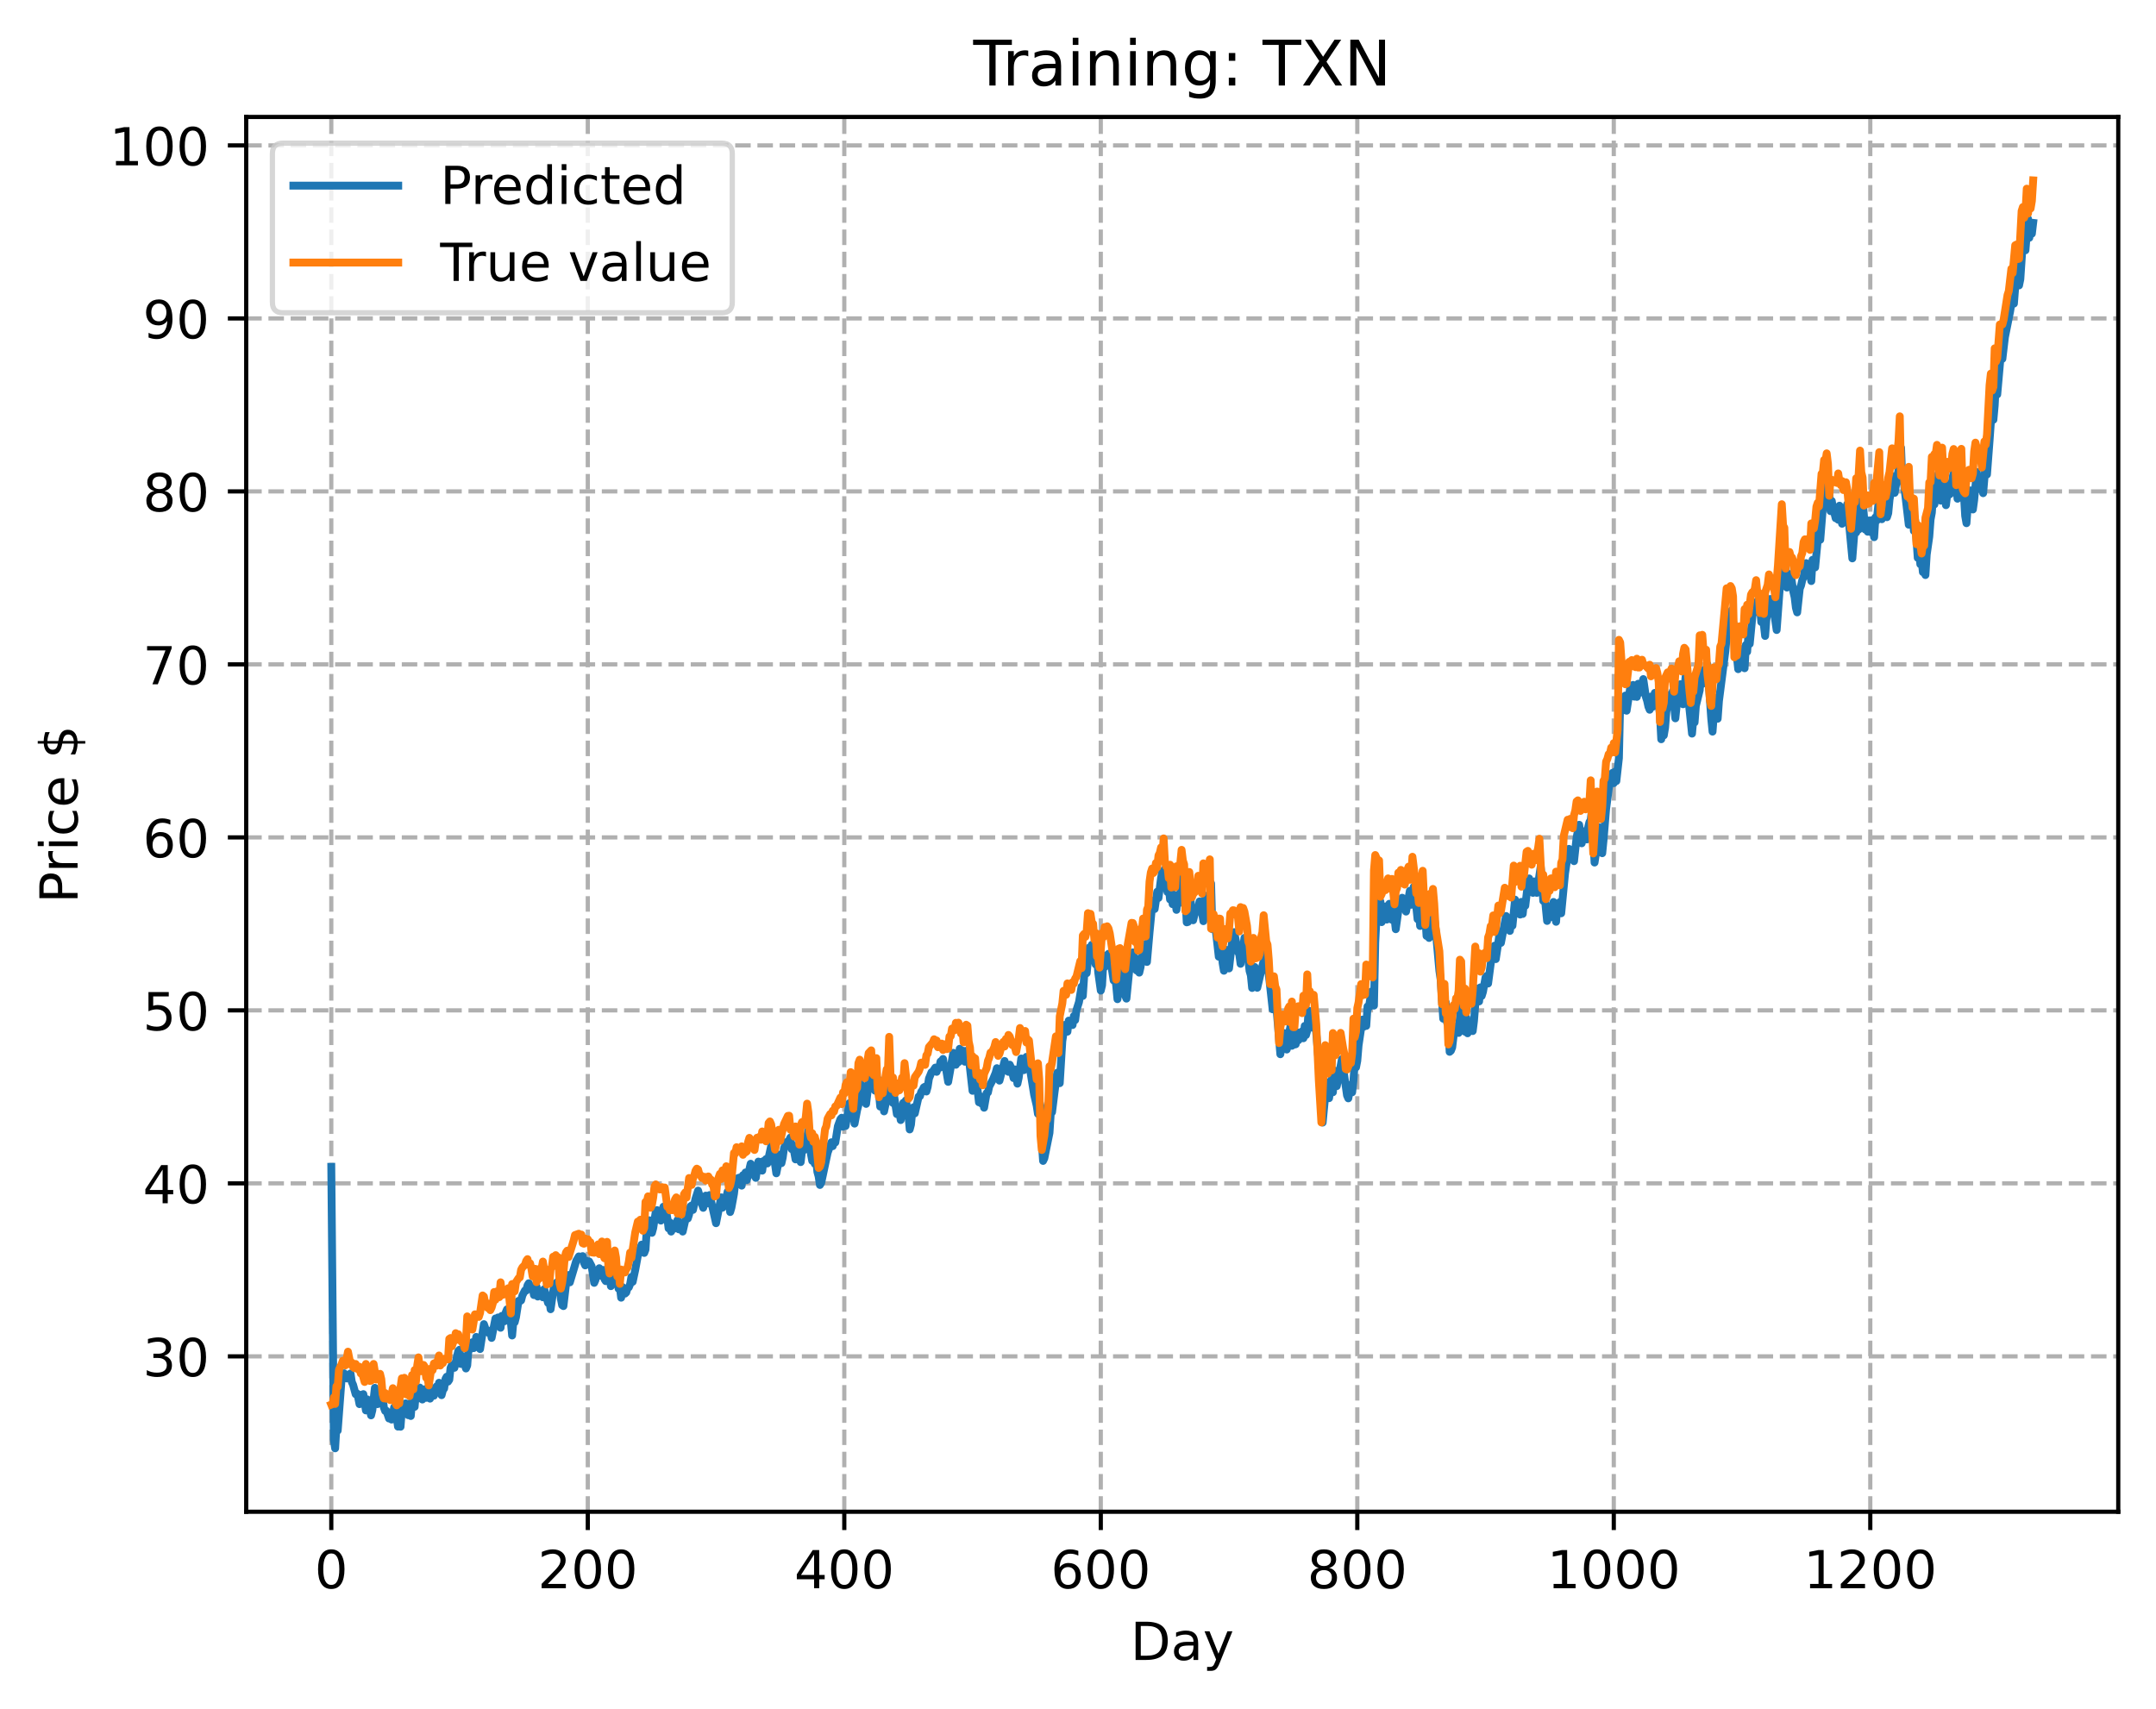 <?xml version="1.0" encoding="utf-8" standalone="no"?>
<!DOCTYPE svg PUBLIC "-//W3C//DTD SVG 1.1//EN"
  "http://www.w3.org/Graphics/SVG/1.1/DTD/svg11.dtd">
<!-- Created with matplotlib (https://matplotlib.org/) -->
<svg height="325.986pt" version="1.1" viewBox="0 0 411.286 325.986" width="411.286pt" xmlns="http://www.w3.org/2000/svg" xmlns:xlink="http://www.w3.org/1999/xlink">
 <defs>
  <style type="text/css">
*{stroke-linecap:butt;stroke-linejoin:round;}
  </style>
 </defs>
 <g id="figure_1">
  <g id="patch_1">
   <path d="M 0 325.986 
L 411.286 325.986 
L 411.286 0 
L 0 0 
z
" style="fill:#ffffff;"/>
  </g>
  <g id="axes_1">
   <g id="patch_2">
    <path d="M 46.966 288.43 
L 404.086 288.43 
L 404.086 22.318 
L 46.966 22.318 
z
" style="fill:#ffffff;"/>
   </g>
   <g id="matplotlib.axis_1">
    <g id="xtick_1">
     <g id="line2d_1">
      <path clip-path="url(#pb828ee6fe1)" d="M 63.198 288.43 
L 63.198 22.318 
" style="fill:none;stroke:#b0b0b0;stroke-dasharray:2.96,1.28;stroke-dashoffset:0;stroke-width:0.8;"/>
     </g>
     <g id="line2d_2">
      <defs>
       <path d="M 0 0 
L 0 3.5 
" id="meec665548f" style="stroke:#000000;stroke-width:0.8;"/>
      </defs>
      <g>
       <use style="stroke:#000000;stroke-width:0.8;" x="63.198" xlink:href="#meec665548f" y="288.43"/>
      </g>
     </g>
     <g id="text_1">
      <!-- 0 -->
      <defs>
       <path d="M 31.781 66.406 
Q 24.172 66.406 20.328 58.906 
Q 16.5 51.422 16.5 36.375 
Q 16.5 21.391 20.328 13.891 
Q 24.172 6.391 31.781 6.391 
Q 39.453 6.391 43.281 13.891 
Q 47.125 21.391 47.125 36.375 
Q 47.125 51.422 43.281 58.906 
Q 39.453 66.406 31.781 66.406 
z
M 31.781 74.219 
Q 44.047 74.219 50.516 64.516 
Q 56.984 54.828 56.984 36.375 
Q 56.984 17.969 50.516 8.266 
Q 44.047 -1.422 31.781 -1.422 
Q 19.531 -1.422 13.062 8.266 
Q 6.594 17.969 6.594 36.375 
Q 6.594 54.828 13.062 64.516 
Q 19.531 74.219 31.781 74.219 
z
" id="DejaVuSans-48"/>
      </defs>
      <g transform="translate(60.017 303.029)scale(0.1 -0.1)">
       <use xlink:href="#DejaVuSans-48"/>
      </g>
     </g>
    </g>
    <g id="xtick_2">
     <g id="line2d_3">
      <path clip-path="url(#pb828ee6fe1)" d="M 112.129 288.43 
L 112.129 22.318 
" style="fill:none;stroke:#b0b0b0;stroke-dasharray:2.96,1.28;stroke-dashoffset:0;stroke-width:0.8;"/>
     </g>
     <g id="line2d_4">
      <g>
       <use style="stroke:#000000;stroke-width:0.8;" x="112.129" xlink:href="#meec665548f" y="288.43"/>
      </g>
     </g>
     <g id="text_2">
      <!-- 200 -->
      <defs>
       <path d="M 19.188 8.297 
L 53.609 8.297 
L 53.609 0 
L 7.328 0 
L 7.328 8.297 
Q 12.938 14.109 22.625 23.891 
Q 32.328 33.688 34.812 36.531 
Q 39.547 41.844 41.422 45.531 
Q 43.312 49.219 43.312 52.781 
Q 43.312 58.594 39.234 62.25 
Q 35.156 65.922 28.609 65.922 
Q 23.969 65.922 18.812 64.312 
Q 13.672 62.703 7.812 59.422 
L 7.812 69.391 
Q 13.766 71.781 18.938 73 
Q 24.125 74.219 28.422 74.219 
Q 39.75 74.219 46.484 68.547 
Q 53.219 62.891 53.219 53.422 
Q 53.219 48.922 51.531 44.891 
Q 49.859 40.875 45.406 35.406 
Q 44.188 33.984 37.641 27.219 
Q 31.109 20.453 19.188 8.297 
z
" id="DejaVuSans-50"/>
      </defs>
      <g transform="translate(102.585 303.029)scale(0.1 -0.1)">
       <use xlink:href="#DejaVuSans-50"/>
       <use x="63.623" xlink:href="#DejaVuSans-48"/>
       <use x="127.246" xlink:href="#DejaVuSans-48"/>
      </g>
     </g>
    </g>
    <g id="xtick_3">
     <g id="line2d_5">
      <path clip-path="url(#pb828ee6fe1)" d="M 161.06 288.43 
L 161.06 22.318 
" style="fill:none;stroke:#b0b0b0;stroke-dasharray:2.96,1.28;stroke-dashoffset:0;stroke-width:0.8;"/>
     </g>
     <g id="line2d_6">
      <g>
       <use style="stroke:#000000;stroke-width:0.8;" x="161.06" xlink:href="#meec665548f" y="288.43"/>
      </g>
     </g>
     <g id="text_3">
      <!-- 400 -->
      <defs>
       <path d="M 37.797 64.312 
L 12.891 25.391 
L 37.797 25.391 
z
M 35.203 72.906 
L 47.609 72.906 
L 47.609 25.391 
L 58.016 25.391 
L 58.016 17.188 
L 47.609 17.188 
L 47.609 0 
L 37.797 0 
L 37.797 17.188 
L 4.891 17.188 
L 4.891 26.703 
z
" id="DejaVuSans-52"/>
      </defs>
      <g transform="translate(151.516 303.029)scale(0.1 -0.1)">
       <use xlink:href="#DejaVuSans-52"/>
       <use x="63.623" xlink:href="#DejaVuSans-48"/>
       <use x="127.246" xlink:href="#DejaVuSans-48"/>
      </g>
     </g>
    </g>
    <g id="xtick_4">
     <g id="line2d_7">
      <path clip-path="url(#pb828ee6fe1)" d="M 209.99 288.43 
L 209.99 22.318 
" style="fill:none;stroke:#b0b0b0;stroke-dasharray:2.96,1.28;stroke-dashoffset:0;stroke-width:0.8;"/>
     </g>
     <g id="line2d_8">
      <g>
       <use style="stroke:#000000;stroke-width:0.8;" x="209.99" xlink:href="#meec665548f" y="288.43"/>
      </g>
     </g>
     <g id="text_4">
      <!-- 600 -->
      <defs>
       <path d="M 33.016 40.375 
Q 26.375 40.375 22.484 35.828 
Q 18.609 31.297 18.609 23.391 
Q 18.609 15.531 22.484 10.953 
Q 26.375 6.391 33.016 6.391 
Q 39.656 6.391 43.531 10.953 
Q 47.406 15.531 47.406 23.391 
Q 47.406 31.297 43.531 35.828 
Q 39.656 40.375 33.016 40.375 
z
M 52.594 71.297 
L 52.594 62.312 
Q 48.875 64.062 45.094 64.984 
Q 41.312 65.922 37.594 65.922 
Q 27.828 65.922 22.672 59.328 
Q 17.531 52.734 16.797 39.406 
Q 19.672 43.656 24.016 45.922 
Q 28.375 48.188 33.594 48.188 
Q 44.578 48.188 50.953 41.516 
Q 57.328 34.859 57.328 23.391 
Q 57.328 12.156 50.688 5.359 
Q 44.047 -1.422 33.016 -1.422 
Q 20.359 -1.422 13.672 8.266 
Q 6.984 17.969 6.984 36.375 
Q 6.984 53.656 15.188 63.938 
Q 23.391 74.219 37.203 74.219 
Q 40.922 74.219 44.703 73.484 
Q 48.484 72.75 52.594 71.297 
z
" id="DejaVuSans-54"/>
      </defs>
      <g transform="translate(200.446 303.029)scale(0.1 -0.1)">
       <use xlink:href="#DejaVuSans-54"/>
       <use x="63.623" xlink:href="#DejaVuSans-48"/>
       <use x="127.246" xlink:href="#DejaVuSans-48"/>
      </g>
     </g>
    </g>
    <g id="xtick_5">
     <g id="line2d_9">
      <path clip-path="url(#pb828ee6fe1)" d="M 258.921 288.43 
L 258.921 22.318 
" style="fill:none;stroke:#b0b0b0;stroke-dasharray:2.96,1.28;stroke-dashoffset:0;stroke-width:0.8;"/>
     </g>
     <g id="line2d_10">
      <g>
       <use style="stroke:#000000;stroke-width:0.8;" x="258.921" xlink:href="#meec665548f" y="288.43"/>
      </g>
     </g>
     <g id="text_5">
      <!-- 800 -->
      <defs>
       <path d="M 31.781 34.625 
Q 24.75 34.625 20.719 30.859 
Q 16.703 27.094 16.703 20.516 
Q 16.703 13.922 20.719 10.156 
Q 24.75 6.391 31.781 6.391 
Q 38.812 6.391 42.859 10.172 
Q 46.922 13.969 46.922 20.516 
Q 46.922 27.094 42.891 30.859 
Q 38.875 34.625 31.781 34.625 
z
M 21.922 38.812 
Q 15.578 40.375 12.031 44.719 
Q 8.5 49.078 8.5 55.328 
Q 8.5 64.062 14.719 69.141 
Q 20.953 74.219 31.781 74.219 
Q 42.672 74.219 48.875 69.141 
Q 55.078 64.062 55.078 55.328 
Q 55.078 49.078 51.531 44.719 
Q 48 40.375 41.703 38.812 
Q 48.828 37.156 52.797 32.312 
Q 56.781 27.484 56.781 20.516 
Q 56.781 9.906 50.312 4.234 
Q 43.844 -1.422 31.781 -1.422 
Q 19.734 -1.422 13.25 4.234 
Q 6.781 9.906 6.781 20.516 
Q 6.781 27.484 10.781 32.312 
Q 14.797 37.156 21.922 38.812 
z
M 18.312 54.391 
Q 18.312 48.734 21.844 45.562 
Q 25.391 42.391 31.781 42.391 
Q 38.141 42.391 41.719 45.562 
Q 45.312 48.734 45.312 54.391 
Q 45.312 60.062 41.719 63.234 
Q 38.141 66.406 31.781 66.406 
Q 25.391 66.406 21.844 63.234 
Q 18.312 60.062 18.312 54.391 
z
" id="DejaVuSans-56"/>
      </defs>
      <g transform="translate(249.377 303.029)scale(0.1 -0.1)">
       <use xlink:href="#DejaVuSans-56"/>
       <use x="63.623" xlink:href="#DejaVuSans-48"/>
       <use x="127.246" xlink:href="#DejaVuSans-48"/>
      </g>
     </g>
    </g>
    <g id="xtick_6">
     <g id="line2d_11">
      <path clip-path="url(#pb828ee6fe1)" d="M 307.851 288.43 
L 307.851 22.318 
" style="fill:none;stroke:#b0b0b0;stroke-dasharray:2.96,1.28;stroke-dashoffset:0;stroke-width:0.8;"/>
     </g>
     <g id="line2d_12">
      <g>
       <use style="stroke:#000000;stroke-width:0.8;" x="307.851" xlink:href="#meec665548f" y="288.43"/>
      </g>
     </g>
     <g id="text_6">
      <!-- 1000 -->
      <defs>
       <path d="M 12.406 8.297 
L 28.516 8.297 
L 28.516 63.922 
L 10.984 60.406 
L 10.984 69.391 
L 28.422 72.906 
L 38.281 72.906 
L 38.281 8.297 
L 54.391 8.297 
L 54.391 0 
L 12.406 0 
z
" id="DejaVuSans-49"/>
      </defs>
      <g transform="translate(295.126 303.029)scale(0.1 -0.1)">
       <use xlink:href="#DejaVuSans-49"/>
       <use x="63.623" xlink:href="#DejaVuSans-48"/>
       <use x="127.246" xlink:href="#DejaVuSans-48"/>
       <use x="190.869" xlink:href="#DejaVuSans-48"/>
      </g>
     </g>
    </g>
    <g id="xtick_7">
     <g id="line2d_13">
      <path clip-path="url(#pb828ee6fe1)" d="M 356.782 288.43 
L 356.782 22.318 
" style="fill:none;stroke:#b0b0b0;stroke-dasharray:2.96,1.28;stroke-dashoffset:0;stroke-width:0.8;"/>
     </g>
     <g id="line2d_14">
      <g>
       <use style="stroke:#000000;stroke-width:0.8;" x="356.782" xlink:href="#meec665548f" y="288.43"/>
      </g>
     </g>
     <g id="text_7">
      <!-- 1200 -->
      <g transform="translate(344.057 303.029)scale(0.1 -0.1)">
       <use xlink:href="#DejaVuSans-49"/>
       <use x="63.623" xlink:href="#DejaVuSans-50"/>
       <use x="127.246" xlink:href="#DejaVuSans-48"/>
       <use x="190.869" xlink:href="#DejaVuSans-48"/>
      </g>
     </g>
    </g>
    <g id="text_8">
     <!-- Day -->
     <defs>
      <path d="M 19.672 64.797 
L 19.672 8.109 
L 31.594 8.109 
Q 46.688 8.109 53.688 14.938 
Q 60.688 21.781 60.688 36.531 
Q 60.688 51.172 53.688 57.984 
Q 46.688 64.797 31.594 64.797 
z
M 9.812 72.906 
L 30.078 72.906 
Q 51.266 72.906 61.172 64.094 
Q 71.094 55.281 71.094 36.531 
Q 71.094 17.672 61.125 8.828 
Q 51.172 0 30.078 0 
L 9.812 0 
z
" id="DejaVuSans-68"/>
      <path d="M 34.281 27.484 
Q 23.391 27.484 19.188 25 
Q 14.984 22.516 14.984 16.5 
Q 14.984 11.719 18.141 8.906 
Q 21.297 6.109 26.703 6.109 
Q 34.188 6.109 38.703 11.406 
Q 43.219 16.703 43.219 25.484 
L 43.219 27.484 
z
M 52.203 31.203 
L 52.203 0 
L 43.219 0 
L 43.219 8.297 
Q 40.141 3.328 35.547 0.953 
Q 30.953 -1.422 24.312 -1.422 
Q 15.922 -1.422 10.953 3.297 
Q 6 8.016 6 15.922 
Q 6 25.141 12.172 29.828 
Q 18.359 34.516 30.609 34.516 
L 43.219 34.516 
L 43.219 35.406 
Q 43.219 41.609 39.141 45 
Q 35.062 48.391 27.688 48.391 
Q 23 48.391 18.547 47.266 
Q 14.109 46.141 10.016 43.891 
L 10.016 52.203 
Q 14.938 54.109 19.578 55.047 
Q 24.219 56 28.609 56 
Q 40.484 56 46.344 49.844 
Q 52.203 43.703 52.203 31.203 
z
" id="DejaVuSans-97"/>
      <path d="M 32.172 -5.078 
Q 28.375 -14.844 24.75 -17.812 
Q 21.141 -20.797 15.094 -20.797 
L 7.906 -20.797 
L 7.906 -13.281 
L 13.188 -13.281 
Q 16.891 -13.281 18.938 -11.516 
Q 21 -9.766 23.484 -3.219 
L 25.094 0.875 
L 2.984 54.688 
L 12.5 54.688 
L 29.594 11.922 
L 46.688 54.688 
L 56.203 54.688 
z
" id="DejaVuSans-121"/>
     </defs>
     <g transform="translate(215.652 316.707)scale(0.1 -0.1)">
      <use xlink:href="#DejaVuSans-68"/>
      <use x="77.002" xlink:href="#DejaVuSans-97"/>
      <use x="138.281" xlink:href="#DejaVuSans-121"/>
     </g>
    </g>
   </g>
   <g id="matplotlib.axis_2">
    <g id="ytick_1">
     <g id="line2d_15">
      <path clip-path="url(#pb828ee6fe1)" d="M 46.966 258.784 
L 404.086 258.784 
" style="fill:none;stroke:#b0b0b0;stroke-dasharray:2.96,1.28;stroke-dashoffset:0;stroke-width:0.8;"/>
     </g>
     <g id="line2d_16">
      <defs>
       <path d="M 0 0 
L -3.5 0 
" id="m14f64b2f54" style="stroke:#000000;stroke-width:0.8;"/>
      </defs>
      <g>
       <use style="stroke:#000000;stroke-width:0.8;" x="46.966" xlink:href="#m14f64b2f54" y="258.784"/>
      </g>
     </g>
     <g id="text_9">
      <!-- 30 -->
      <defs>
       <path d="M 40.578 39.312 
Q 47.656 37.797 51.625 33 
Q 55.609 28.219 55.609 21.188 
Q 55.609 10.406 48.188 4.484 
Q 40.766 -1.422 27.094 -1.422 
Q 22.516 -1.422 17.656 -0.516 
Q 12.797 0.391 7.625 2.203 
L 7.625 11.719 
Q 11.719 9.328 16.594 8.109 
Q 21.484 6.891 26.812 6.891 
Q 36.078 6.891 40.938 10.547 
Q 45.797 14.203 45.797 21.188 
Q 45.797 27.641 41.281 31.266 
Q 36.766 34.906 28.719 34.906 
L 20.219 34.906 
L 20.219 43.016 
L 29.109 43.016 
Q 36.375 43.016 40.234 45.922 
Q 44.094 48.828 44.094 54.297 
Q 44.094 59.906 40.109 62.906 
Q 36.141 65.922 28.719 65.922 
Q 24.656 65.922 20.016 65.031 
Q 15.375 64.156 9.812 62.312 
L 9.812 71.094 
Q 15.438 72.656 20.344 73.438 
Q 25.25 74.219 29.594 74.219 
Q 40.828 74.219 47.359 69.109 
Q 53.906 64.016 53.906 55.328 
Q 53.906 49.266 50.438 45.094 
Q 46.969 40.922 40.578 39.312 
z
" id="DejaVuSans-51"/>
      </defs>
      <g transform="translate(27.241 262.583)scale(0.1 -0.1)">
       <use xlink:href="#DejaVuSans-51"/>
       <use x="63.623" xlink:href="#DejaVuSans-48"/>
      </g>
     </g>
    </g>
    <g id="ytick_2">
     <g id="line2d_17">
      <path clip-path="url(#pb828ee6fe1)" d="M 46.966 225.779 
L 404.086 225.779 
" style="fill:none;stroke:#b0b0b0;stroke-dasharray:2.96,1.28;stroke-dashoffset:0;stroke-width:0.8;"/>
     </g>
     <g id="line2d_18">
      <g>
       <use style="stroke:#000000;stroke-width:0.8;" x="46.966" xlink:href="#m14f64b2f54" y="225.779"/>
      </g>
     </g>
     <g id="text_10">
      <!-- 40 -->
      <g transform="translate(27.241 229.578)scale(0.1 -0.1)">
       <use xlink:href="#DejaVuSans-52"/>
       <use x="63.623" xlink:href="#DejaVuSans-48"/>
      </g>
     </g>
    </g>
    <g id="ytick_3">
     <g id="line2d_19">
      <path clip-path="url(#pb828ee6fe1)" d="M 46.966 192.774 
L 404.086 192.774 
" style="fill:none;stroke:#b0b0b0;stroke-dasharray:2.96,1.28;stroke-dashoffset:0;stroke-width:0.8;"/>
     </g>
     <g id="line2d_20">
      <g>
       <use style="stroke:#000000;stroke-width:0.8;" x="46.966" xlink:href="#m14f64b2f54" y="192.774"/>
      </g>
     </g>
     <g id="text_11">
      <!-- 50 -->
      <defs>
       <path d="M 10.797 72.906 
L 49.516 72.906 
L 49.516 64.594 
L 19.828 64.594 
L 19.828 46.734 
Q 21.969 47.469 24.109 47.828 
Q 26.266 48.188 28.422 48.188 
Q 40.625 48.188 47.75 41.5 
Q 54.891 34.812 54.891 23.391 
Q 54.891 11.625 47.562 5.094 
Q 40.234 -1.422 26.906 -1.422 
Q 22.312 -1.422 17.547 -0.641 
Q 12.797 0.141 7.719 1.703 
L 7.719 11.625 
Q 12.109 9.234 16.797 8.062 
Q 21.484 6.891 26.703 6.891 
Q 35.156 6.891 40.078 11.328 
Q 45.016 15.766 45.016 23.391 
Q 45.016 31 40.078 35.438 
Q 35.156 39.891 26.703 39.891 
Q 22.75 39.891 18.812 39.016 
Q 14.891 38.141 10.797 36.281 
z
" id="DejaVuSans-53"/>
      </defs>
      <g transform="translate(27.241 196.573)scale(0.1 -0.1)">
       <use xlink:href="#DejaVuSans-53"/>
       <use x="63.623" xlink:href="#DejaVuSans-48"/>
      </g>
     </g>
    </g>
    <g id="ytick_4">
     <g id="line2d_21">
      <path clip-path="url(#pb828ee6fe1)" d="M 46.966 159.768 
L 404.086 159.768 
" style="fill:none;stroke:#b0b0b0;stroke-dasharray:2.96,1.28;stroke-dashoffset:0;stroke-width:0.8;"/>
     </g>
     <g id="line2d_22">
      <g>
       <use style="stroke:#000000;stroke-width:0.8;" x="46.966" xlink:href="#m14f64b2f54" y="159.768"/>
      </g>
     </g>
     <g id="text_12">
      <!-- 60 -->
      <g transform="translate(27.241 163.567)scale(0.1 -0.1)">
       <use xlink:href="#DejaVuSans-54"/>
       <use x="63.623" xlink:href="#DejaVuSans-48"/>
      </g>
     </g>
    </g>
    <g id="ytick_5">
     <g id="line2d_23">
      <path clip-path="url(#pb828ee6fe1)" d="M 46.966 126.763 
L 404.086 126.763 
" style="fill:none;stroke:#b0b0b0;stroke-dasharray:2.96,1.28;stroke-dashoffset:0;stroke-width:0.8;"/>
     </g>
     <g id="line2d_24">
      <g>
       <use style="stroke:#000000;stroke-width:0.8;" x="46.966" xlink:href="#m14f64b2f54" y="126.763"/>
      </g>
     </g>
     <g id="text_13">
      <!-- 70 -->
      <defs>
       <path d="M 8.203 72.906 
L 55.078 72.906 
L 55.078 68.703 
L 28.609 0 
L 18.312 0 
L 43.219 64.594 
L 8.203 64.594 
z
" id="DejaVuSans-55"/>
      </defs>
      <g transform="translate(27.241 130.562)scale(0.1 -0.1)">
       <use xlink:href="#DejaVuSans-55"/>
       <use x="63.623" xlink:href="#DejaVuSans-48"/>
      </g>
     </g>
    </g>
    <g id="ytick_6">
     <g id="line2d_25">
      <path clip-path="url(#pb828ee6fe1)" d="M 46.966 93.758 
L 404.086 93.758 
" style="fill:none;stroke:#b0b0b0;stroke-dasharray:2.96,1.28;stroke-dashoffset:0;stroke-width:0.8;"/>
     </g>
     <g id="line2d_26">
      <g>
       <use style="stroke:#000000;stroke-width:0.8;" x="46.966" xlink:href="#m14f64b2f54" y="93.758"/>
      </g>
     </g>
     <g id="text_14">
      <!-- 80 -->
      <g transform="translate(27.241 97.557)scale(0.1 -0.1)">
       <use xlink:href="#DejaVuSans-56"/>
       <use x="63.623" xlink:href="#DejaVuSans-48"/>
      </g>
     </g>
    </g>
    <g id="ytick_7">
     <g id="line2d_27">
      <path clip-path="url(#pb828ee6fe1)" d="M 46.966 60.752 
L 404.086 60.752 
" style="fill:none;stroke:#b0b0b0;stroke-dasharray:2.96,1.28;stroke-dashoffset:0;stroke-width:0.8;"/>
     </g>
     <g id="line2d_28">
      <g>
       <use style="stroke:#000000;stroke-width:0.8;" x="46.966" xlink:href="#m14f64b2f54" y="60.752"/>
      </g>
     </g>
     <g id="text_15">
      <!-- 90 -->
      <defs>
       <path d="M 10.984 1.516 
L 10.984 10.5 
Q 14.703 8.734 18.5 7.812 
Q 22.312 6.891 25.984 6.891 
Q 35.75 6.891 40.891 13.453 
Q 46.047 20.016 46.781 33.406 
Q 43.953 29.203 39.594 26.953 
Q 35.25 24.703 29.984 24.703 
Q 19.047 24.703 12.672 31.312 
Q 6.297 37.938 6.297 49.422 
Q 6.297 60.641 12.938 67.422 
Q 19.578 74.219 30.609 74.219 
Q 43.266 74.219 49.922 64.516 
Q 56.594 54.828 56.594 36.375 
Q 56.594 19.141 48.406 8.859 
Q 40.234 -1.422 26.422 -1.422 
Q 22.703 -1.422 18.891 -0.688 
Q 15.094 0.047 10.984 1.516 
z
M 30.609 32.422 
Q 37.25 32.422 41.125 36.953 
Q 45.016 41.5 45.016 49.422 
Q 45.016 57.281 41.125 61.844 
Q 37.25 66.406 30.609 66.406 
Q 23.969 66.406 20.094 61.844 
Q 16.219 57.281 16.219 49.422 
Q 16.219 41.5 20.094 36.953 
Q 23.969 32.422 30.609 32.422 
z
" id="DejaVuSans-57"/>
      </defs>
      <g transform="translate(27.241 64.552)scale(0.1 -0.1)">
       <use xlink:href="#DejaVuSans-57"/>
       <use x="63.623" xlink:href="#DejaVuSans-48"/>
      </g>
     </g>
    </g>
    <g id="ytick_8">
     <g id="line2d_29">
      <path clip-path="url(#pb828ee6fe1)" d="M 46.966 27.747 
L 404.086 27.747 
" style="fill:none;stroke:#b0b0b0;stroke-dasharray:2.96,1.28;stroke-dashoffset:0;stroke-width:0.8;"/>
     </g>
     <g id="line2d_30">
      <g>
       <use style="stroke:#000000;stroke-width:0.8;" x="46.966" xlink:href="#m14f64b2f54" y="27.747"/>
      </g>
     </g>
     <g id="text_16">
      <!-- 100 -->
      <g transform="translate(20.878 31.546)scale(0.1 -0.1)">
       <use xlink:href="#DejaVuSans-49"/>
       <use x="63.623" xlink:href="#DejaVuSans-48"/>
       <use x="127.246" xlink:href="#DejaVuSans-48"/>
      </g>
     </g>
    </g>
    <g id="text_17">
     <!-- Price $ -->
     <defs>
      <path d="M 19.672 64.797 
L 19.672 37.406 
L 32.078 37.406 
Q 38.969 37.406 42.719 40.969 
Q 46.484 44.531 46.484 51.125 
Q 46.484 57.672 42.719 61.234 
Q 38.969 64.797 32.078 64.797 
z
M 9.812 72.906 
L 32.078 72.906 
Q 44.344 72.906 50.609 67.359 
Q 56.891 61.812 56.891 51.125 
Q 56.891 40.328 50.609 34.812 
Q 44.344 29.297 32.078 29.297 
L 19.672 29.297 
L 19.672 0 
L 9.812 0 
z
" id="DejaVuSans-80"/>
      <path d="M 41.109 46.297 
Q 39.594 47.172 37.812 47.578 
Q 36.031 48 33.891 48 
Q 26.266 48 22.188 43.047 
Q 18.109 38.094 18.109 28.812 
L 18.109 0 
L 9.078 0 
L 9.078 54.688 
L 18.109 54.688 
L 18.109 46.188 
Q 20.953 51.172 25.484 53.578 
Q 30.031 56 36.531 56 
Q 37.453 56 38.578 55.875 
Q 39.703 55.766 41.062 55.516 
z
" id="DejaVuSans-114"/>
      <path d="M 9.422 54.688 
L 18.406 54.688 
L 18.406 0 
L 9.422 0 
z
M 9.422 75.984 
L 18.406 75.984 
L 18.406 64.594 
L 9.422 64.594 
z
" id="DejaVuSans-105"/>
      <path d="M 48.781 52.594 
L 48.781 44.188 
Q 44.969 46.297 41.141 47.344 
Q 37.312 48.391 33.406 48.391 
Q 24.656 48.391 19.812 42.844 
Q 14.984 37.312 14.984 27.297 
Q 14.984 17.281 19.812 11.734 
Q 24.656 6.203 33.406 6.203 
Q 37.312 6.203 41.141 7.25 
Q 44.969 8.297 48.781 10.406 
L 48.781 2.094 
Q 45.016 0.344 40.984 -0.531 
Q 36.969 -1.422 32.422 -1.422 
Q 20.062 -1.422 12.781 6.344 
Q 5.516 14.109 5.516 27.297 
Q 5.516 40.672 12.859 48.328 
Q 20.219 56 33.016 56 
Q 37.156 56 41.109 55.141 
Q 45.062 54.297 48.781 52.594 
z
" id="DejaVuSans-99"/>
      <path d="M 56.203 29.594 
L 56.203 25.203 
L 14.891 25.203 
Q 15.484 15.922 20.484 11.062 
Q 25.484 6.203 34.422 6.203 
Q 39.594 6.203 44.453 7.469 
Q 49.312 8.734 54.109 11.281 
L 54.109 2.781 
Q 49.266 0.734 44.188 -0.344 
Q 39.109 -1.422 33.891 -1.422 
Q 20.797 -1.422 13.156 6.188 
Q 5.516 13.812 5.516 26.812 
Q 5.516 40.234 12.766 48.109 
Q 20.016 56 32.328 56 
Q 43.359 56 49.781 48.891 
Q 56.203 41.797 56.203 29.594 
z
M 47.219 32.234 
Q 47.125 39.594 43.094 43.984 
Q 39.062 48.391 32.422 48.391 
Q 24.906 48.391 20.391 44.141 
Q 15.875 39.891 15.188 32.172 
z
" id="DejaVuSans-101"/>
      <path id="DejaVuSans-32"/>
      <path d="M 33.797 -14.703 
L 28.906 -14.703 
L 28.859 0 
Q 23.734 0.094 18.609 1.188 
Q 13.484 2.297 8.297 4.5 
L 8.297 13.281 
Q 13.281 10.156 18.375 8.562 
Q 23.484 6.984 28.906 6.938 
L 28.906 29.203 
Q 18.109 30.953 13.203 35.156 
Q 8.297 39.359 8.297 46.688 
Q 8.297 54.641 13.625 59.219 
Q 18.953 63.812 28.906 64.5 
L 28.906 75.984 
L 33.797 75.984 
L 33.797 64.656 
Q 38.328 64.453 42.578 63.688 
Q 46.828 62.938 50.875 61.625 
L 50.875 53.078 
Q 46.828 55.125 42.547 56.25 
Q 38.281 57.375 33.797 57.562 
L 33.797 36.719 
Q 44.875 35.016 50.094 30.609 
Q 55.328 26.219 55.328 18.609 
Q 55.328 10.359 49.781 5.594 
Q 44.234 0.828 33.797 0.094 
z
M 28.906 37.594 
L 28.906 57.625 
Q 23.25 56.984 20.266 54.391 
Q 17.281 51.812 17.281 47.516 
Q 17.281 43.312 20.031 40.969 
Q 22.797 38.625 28.906 37.594 
z
M 33.797 28.219 
L 33.797 7.078 
Q 39.984 7.906 43.141 10.594 
Q 46.297 13.281 46.297 17.672 
Q 46.297 21.969 43.281 24.5 
Q 40.281 27.047 33.797 28.219 
z
" id="DejaVuSans-36"/>
     </defs>
     <g transform="translate(14.798 172.342)rotate(-90)scale(0.1 -0.1)">
      <use xlink:href="#DejaVuSans-80"/>
      <use x="58.553" xlink:href="#DejaVuSans-114"/>
      <use x="99.666" xlink:href="#DejaVuSans-105"/>
      <use x="127.449" xlink:href="#DejaVuSans-99"/>
      <use x="182.43" xlink:href="#DejaVuSans-101"/>
      <use x="243.953" xlink:href="#DejaVuSans-32"/>
      <use x="275.74" xlink:href="#DejaVuSans-36"/>
     </g>
    </g>
   </g>
   <g id="line2d_31">
    <path clip-path="url(#pb828ee6fe1)" d="M 63.198 222.622 
L 63.688 274.708 
L 63.932 276.334 
L 64.177 272.216 
L 64.422 272.95 
L 65.156 263.193 
L 65.645 262.008 
L 65.89 262.381 
L 66.134 263 
L 66.379 262.829 
L 66.868 262.042 
L 67.113 263.681 
L 67.357 264.221 
L 67.847 266.008 
L 68.091 265.857 
L 68.336 266.673 
L 68.581 267.905 
L 68.825 266.121 
L 69.07 266.514 
L 69.315 265.992 
L 69.804 269.106 
L 70.049 266.989 
L 70.538 268.9 
L 70.783 270.045 
L 71.027 269.068 
L 71.517 264.79 
L 71.761 266.023 
L 72.006 267.901 
L 72.495 265.943 
L 72.74 265.237 
L 72.984 266.501 
L 73.229 268.545 
L 73.474 269.204 
L 73.718 269.176 
L 74.208 270.642 
L 74.452 270.194 
L 74.697 270.846 
L 74.942 270.003 
L 75.186 268.492 
L 75.431 268.668 
L 75.92 272.192 
L 76.165 270.857 
L 76.41 272.215 
L 76.654 268.937 
L 76.899 268.586 
L 77.144 269.028 
L 77.388 267.75 
L 77.633 269.231 
L 77.878 270.009 
L 78.122 269.419 
L 78.367 270.165 
L 78.611 267.264 
L 78.856 266.062 
L 79.101 268.419 
L 79.345 265.319 
L 79.59 266.888 
L 80.079 264.737 
L 80.324 266.365 
L 80.569 267.019 
L 81.058 265.053 
L 81.303 266.704 
L 81.547 266.351 
L 81.792 264.495 
L 82.037 266.853 
L 82.281 265.44 
L 82.526 265.006 
L 82.771 266.297 
L 83.26 264.533 
L 83.505 265.058 
L 83.749 263.821 
L 83.994 264.096 
L 84.239 266.191 
L 84.483 265.245 
L 84.728 264.912 
L 84.972 263.099 
L 85.217 262.667 
L 85.462 263.61 
L 85.706 263.246 
L 85.951 260.994 
L 86.196 260.445 
L 86.44 260.596 
L 86.685 260.969 
L 87.419 257.765 
L 87.664 257.522 
L 87.908 260.231 
L 88.153 258.781 
L 88.887 261.1 
L 89.132 260.518 
L 89.376 257.288 
L 89.621 257.475 
L 90.11 256.089 
L 90.355 257.22 
L 90.599 256.658 
L 90.844 255.074 
L 91.089 255.49 
L 91.333 256.732 
L 91.578 257.391 
L 92.312 252.641 
L 92.801 254.089 
L 93.046 253.875 
L 93.291 254.364 
L 93.535 253.874 
L 93.78 255.267 
L 94.514 251.558 
L 94.759 252.236 
L 95.003 251.364 
L 95.248 252.707 
L 95.493 253.333 
L 95.737 251.059 
L 96.227 252.092 
L 96.471 250.406 
L 96.716 249.815 
L 96.96 251.323 
L 97.205 250.732 
L 97.45 252.207 
L 97.694 254.806 
L 97.939 252.105 
L 98.184 252.279 
L 98.428 251.323 
L 98.918 248.196 
L 99.162 248.274 
L 99.407 248.114 
L 99.652 247.158 
L 100.141 246.217 
L 100.386 246.239 
L 100.63 245.239 
L 100.875 244.831 
L 101.12 245.869 
L 101.364 245.379 
L 101.609 245.629 
L 101.854 247.089 
L 102.098 247.094 
L 102.343 245.456 
L 102.587 247.374 
L 102.832 247.072 
L 103.077 247.174 
L 103.321 246.28 
L 103.566 247.522 
L 103.811 245.976 
L 104.3 247.72 
L 104.545 248.591 
L 104.789 248.05 
L 105.034 249.793 
L 105.523 246.41 
L 105.768 245.036 
L 106.013 245.624 
L 106.257 244.645 
L 106.502 246.308 
L 106.747 245.164 
L 106.991 247.814 
L 107.236 249.025 
L 107.481 249.195 
L 107.97 245.071 
L 108.459 243.266 
L 108.704 244.664 
L 109.927 240.559 
L 110.416 239.717 
L 110.661 239.77 
L 110.906 240.114 
L 111.15 239.66 
L 111.395 240.906 
L 111.64 241.431 
L 111.884 240.55 
L 112.129 240.967 
L 112.374 240.663 
L 112.863 241.59 
L 113.352 244.76 
L 113.597 244.194 
L 113.842 242.75 
L 114.086 243.061 
L 114.331 241.967 
L 114.575 243.392 
L 114.82 243.215 
L 115.065 242.299 
L 115.309 244.054 
L 115.554 244.43 
L 116.043 241.633 
L 116.533 245.392 
L 117.267 242.88 
L 117.511 242.184 
L 117.756 243.494 
L 118.001 245.878 
L 118.245 245.534 
L 118.49 247.597 
L 118.735 245.562 
L 119.224 246.817 
L 119.469 246.588 
L 119.713 245.741 
L 119.958 245.611 
L 120.203 245.002 
L 120.447 243.629 
L 120.692 244.564 
L 121.181 242.28 
L 121.67 239.615 
L 122.16 238.042 
L 122.404 237.468 
L 122.894 239.054 
L 123.138 238.422 
L 123.383 234.56 
L 123.872 232.821 
L 124.362 235.217 
L 124.606 234.323 
L 125.096 231.191 
L 125.34 230.885 
L 126.074 232.882 
L 126.319 231.109 
L 126.563 230.223 
L 126.808 231.416 
L 127.053 231.003 
L 127.297 232.366 
L 127.542 234.37 
L 127.787 233.222 
L 128.031 234.981 
L 128.276 233.56 
L 128.521 234.461 
L 129.255 232.747 
L 129.499 234.552 
L 129.744 234.491 
L 129.989 234.034 
L 130.233 234.977 
L 130.967 231.779 
L 131.212 232.48 
L 131.457 231.698 
L 131.701 230.186 
L 131.946 230 
L 132.191 230.843 
L 132.68 228.711 
L 133.169 227.161 
L 133.903 229.718 
L 134.148 230.446 
L 134.637 228.116 
L 134.882 229.618 
L 135.126 229.331 
L 135.371 228.01 
L 135.86 230.098 
L 136.594 233.384 
L 137.573 228.444 
L 137.818 230.424 
L 138.062 229.593 
L 138.307 229.56 
L 138.796 227.375 
L 139.285 231.252 
L 139.53 230.411 
L 140.019 227.752 
L 140.264 225.582 
L 140.509 225.622 
L 140.753 224.789 
L 140.998 224.691 
L 141.487 226.213 
L 141.732 224.214 
L 141.977 224.636 
L 142.221 223.698 
L 142.466 225.151 
L 143.2 222.033 
L 143.445 222.912 
L 143.689 223.201 
L 143.934 224.334 
L 144.178 224.733 
L 144.668 221.626 
L 144.912 223.037 
L 145.157 221.684 
L 145.402 223.356 
L 145.646 221.518 
L 145.891 221.673 
L 146.136 221.143 
L 146.38 221.982 
L 147.114 218.657 
L 147.604 221.463 
L 147.848 222.146 
L 148.093 223.863 
L 148.582 221.407 
L 148.827 220.272 
L 149.072 221.926 
L 149.316 220.841 
L 149.561 219.052 
L 150.05 217.893 
L 150.295 217.825 
L 150.539 217.541 
L 150.784 217.031 
L 151.029 219.246 
L 151.273 218.504 
L 151.763 221.207 
L 152.007 219.385 
L 152.252 220.202 
L 152.497 219.577 
L 152.741 221.724 
L 152.986 219.646 
L 153.231 218.533 
L 153.475 219.38 
L 154.209 215.667 
L 154.454 216.987 
L 154.699 220.188 
L 154.943 221.488 
L 155.188 220.54 
L 155.433 222.054 
L 155.677 221.092 
L 155.922 223.575 
L 156.166 224.453 
L 156.411 226.085 
L 156.656 225.682 
L 157.879 219.937 
L 158.613 217.939 
L 158.858 218.679 
L 159.102 217.828 
L 159.347 217.98 
L 159.836 214.877 
L 160.326 213.521 
L 160.57 213.259 
L 160.815 214.969 
L 161.06 213.541 
L 161.304 214.836 
L 162.038 210.471 
L 162.283 211.637 
L 162.527 210.592 
L 163.017 214.379 
L 163.506 211.806 
L 163.751 210.862 
L 164.24 206.841 
L 164.485 208.854 
L 164.729 208.526 
L 165.219 210.618 
L 165.953 204.566 
L 166.442 203.681 
L 166.687 206.768 
L 166.931 208.098 
L 167.421 205.809 
L 167.91 211.134 
L 168.399 209.819 
L 168.644 212.044 
L 169.378 208.606 
L 169.622 209.743 
L 169.867 205.439 
L 170.356 210.454 
L 170.601 209.385 
L 171.09 212.571 
L 171.335 212.215 
L 171.58 212.197 
L 171.824 213.705 
L 172.314 210.412 
L 172.558 211.749 
L 172.803 209.944 
L 173.292 212.75 
L 173.537 215.492 
L 173.782 214.571 
L 174.026 212.067 
L 174.271 211.256 
L 174.515 212.424 
L 175.249 209.203 
L 175.494 209.145 
L 175.739 208.301 
L 175.983 208.004 
L 176.228 207.466 
L 176.473 207.327 
L 176.717 208.258 
L 176.962 207.392 
L 177.207 205.785 
L 177.696 204.578 
L 177.941 204.436 
L 178.43 203.692 
L 178.675 204.503 
L 178.919 203.594 
L 179.164 203.775 
L 179.409 202.538 
L 179.653 202.372 
L 179.898 202.039 
L 180.142 203.705 
L 180.387 203.469 
L 180.876 206.415 
L 181.855 200.87 
L 182.344 203.152 
L 182.589 201.099 
L 182.834 202.658 
L 183.078 200.097 
L 183.323 200.989 
L 183.568 202.332 
L 183.812 200.493 
L 184.057 202.575 
L 184.546 200.404 
L 184.791 201.635 
L 185.525 208.122 
L 185.77 206.113 
L 186.014 207.411 
L 186.259 205.982 
L 186.748 210.314 
L 186.993 209.144 
L 187.237 210.558 
L 187.482 210.002 
L 187.727 211.347 
L 188.216 208.542 
L 188.461 208.443 
L 188.705 207.299 
L 189.439 205.916 
L 189.929 204.712 
L 190.173 203.802 
L 190.418 204.584 
L 190.663 206.18 
L 191.641 202.427 
L 191.886 204.232 
L 192.13 203.518 
L 192.375 204.501 
L 192.62 203.132 
L 192.864 203.652 
L 193.354 205.695 
L 193.598 204.04 
L 193.843 205.111 
L 194.088 206.758 
L 194.332 205.627 
L 194.822 201.955 
L 195.311 204.177 
L 195.8 201.64 
L 196.045 203.41 
L 196.29 202.752 
L 197.268 208.848 
L 197.758 210.938 
L 198.002 212.52 
L 198.247 209.925 
L 198.491 211.021 
L 198.736 217.935 
L 198.981 221.497 
L 199.225 220.979 
L 200.204 216.141 
L 200.449 212.339 
L 200.693 212.198 
L 201.183 208.258 
L 201.672 204.667 
L 201.917 205.108 
L 202.161 206.664 
L 202.651 198.612 
L 203.14 195.539 
L 203.629 196.841 
L 203.874 194.728 
L 204.608 195.571 
L 204.852 193.85 
L 205.097 194.628 
L 205.342 192.733 
L 205.831 191.181 
L 206.32 188.237 
L 206.565 190.022 
L 206.81 186.37 
L 207.054 184.428 
L 207.299 185.682 
L 207.788 180.776 
L 208.033 181.891 
L 208.278 180.253 
L 209.012 184.022 
L 209.256 182.141 
L 209.501 185.518 
L 209.99 189.001 
L 210.235 187.978 
L 210.479 183.467 
L 210.724 184.52 
L 210.969 182.302 
L 211.213 183.476 
L 211.458 181.978 
L 211.947 183.918 
L 212.437 187.061 
L 212.681 186.269 
L 212.926 188.005 
L 213.171 190.638 
L 213.66 185.591 
L 213.905 185.112 
L 214.394 189.362 
L 214.883 190.534 
L 215.373 185.594 
L 216.106 181.713 
L 216.596 183.878 
L 216.84 185.172 
L 217.085 182.949 
L 217.33 185.574 
L 217.574 184.546 
L 217.819 182.687 
L 218.064 181.716 
L 218.308 180.128 
L 218.553 182.546 
L 218.798 183.537 
L 219.287 177.911 
L 219.776 172.808 
L 220.021 171.824 
L 220.266 173.432 
L 220.755 170.132 
L 221 171.325 
L 221.489 167.475 
L 221.734 166.226 
L 221.978 168.637 
L 222.223 165.785 
L 222.467 169.021 
L 222.712 170.202 
L 222.957 169.085 
L 223.201 171.616 
L 223.446 169.789 
L 223.691 172.513 
L 224.18 171.538 
L 224.425 173.598 
L 224.669 170.706 
L 224.914 172.34 
L 225.403 169.441 
L 225.648 167.299 
L 226.137 171.082 
L 226.382 175.978 
L 226.627 175.904 
L 227.116 171.671 
L 227.361 174.402 
L 227.605 175.581 
L 228.094 173.632 
L 228.339 173.257 
L 228.584 173.219 
L 228.828 171.984 
L 229.073 173.541 
L 229.318 174.186 
L 229.562 175.755 
L 229.807 171.666 
L 230.052 172.122 
L 230.296 173.671 
L 230.541 170.739 
L 230.786 171.913 
L 231.03 168.557 
L 231.275 177.283 
L 231.52 177.261 
L 231.764 176.078 
L 232.254 180.365 
L 232.498 182.54 
L 232.743 179.787 
L 232.988 180.944 
L 233.232 183.754 
L 233.477 185.211 
L 233.966 181.229 
L 234.455 184.775 
L 235.189 178.422 
L 235.434 177.845 
L 236.168 181.59 
L 236.413 182.101 
L 236.657 183.89 
L 236.902 180.558 
L 237.147 180.977 
L 237.391 178.933 
L 238.125 183.038 
L 238.37 185.247 
L 238.615 186.093 
L 238.859 188.501 
L 239.104 187.51 
L 239.349 184.48 
L 239.838 188.463 
L 241.061 183.274 
L 241.306 181.035 
L 241.795 184.416 
L 242.04 185.896 
L 242.774 192.568 
L 243.263 189.412 
L 244.242 201.142 
L 244.731 197.957 
L 244.976 197.095 
L 245.22 199.334 
L 245.465 200.243 
L 245.709 199.441 
L 245.954 196.863 
L 246.199 195.692 
L 246.443 199.53 
L 246.688 196.737 
L 246.933 199.302 
L 247.177 199.241 
L 247.422 196.955 
L 247.667 198.496 
L 247.911 197.117 
L 248.156 198.122 
L 248.401 196.766 
L 248.645 198.096 
L 248.89 195.739 
L 249.135 197.486 
L 249.379 196.612 
L 249.624 192.81 
L 249.869 195.941 
L 250.113 194.662 
L 250.358 196.068 
L 250.847 194.167 
L 251.581 202.904 
L 252.315 214.181 
L 253.049 206.459 
L 253.294 206.984 
L 253.538 209.528 
L 254.028 205.904 
L 254.272 208.401 
L 254.517 204.244 
L 255.006 207.227 
L 255.985 202.07 
L 256.964 208.997 
L 257.208 209.559 
L 257.697 206.941 
L 257.942 208.409 
L 258.187 206.173 
L 258.431 202.864 
L 258.676 203.655 
L 258.921 202.39 
L 259.165 199.47 
L 259.899 194.534 
L 260.144 195.896 
L 260.389 194.576 
L 260.633 195.734 
L 260.878 192.013 
L 261.123 192.245 
L 261.612 189.178 
L 262.101 191.865 
L 262.346 179.843 
L 262.591 174.906 
L 263.08 174.782 
L 263.325 172.012 
L 263.569 175.937 
L 264.058 173.508 
L 264.303 172.938 
L 264.548 175.454 
L 265.037 172.432 
L 265.526 175.49 
L 265.771 173.047 
L 266.26 177.286 
L 266.994 172.029 
L 267.239 173.156 
L 267.484 171.283 
L 267.728 173.381 
L 267.973 172.042 
L 268.218 173.927 
L 268.952 169.949 
L 269.196 172.628 
L 269.441 171.295 
L 269.685 169.203 
L 269.93 170.701 
L 270.419 175.37 
L 270.664 173.921 
L 270.909 176.671 
L 271.153 175.771 
L 271.643 170.923 
L 272.132 178.575 
L 272.377 177.13 
L 272.621 178.957 
L 273.111 174.891 
L 273.355 176.999 
L 273.6 175.036 
L 273.845 177.068 
L 274.579 185.22 
L 274.823 186.914 
L 275.313 194.361 
L 275.802 191.255 
L 276.046 195.118 
L 276.291 195.002 
L 276.536 200.684 
L 276.78 200.467 
L 277.025 199.845 
L 277.514 195.802 
L 277.759 197.054 
L 278.004 195.835 
L 278.248 197.078 
L 278.738 191.236 
L 278.982 191.352 
L 279.472 196.843 
L 279.716 194.172 
L 279.961 197.148 
L 280.206 195.292 
L 280.45 196.411 
L 280.695 195.038 
L 280.94 196.722 
L 281.184 194.769 
L 281.673 188.589 
L 282.163 191.069 
L 282.407 188.386 
L 282.652 190.026 
L 282.897 189.231 
L 283.386 186.477 
L 283.631 186.185 
L 283.875 187.652 
L 284.365 183.945 
L 284.609 182.277 
L 285.099 180.433 
L 285.343 182.99 
L 285.833 179.737 
L 286.077 177.951 
L 286.322 179.9 
L 287.301 174.766 
L 288.034 177.616 
L 288.279 175.985 
L 288.524 176.623 
L 289.013 171.64 
L 289.258 173.639 
L 289.502 172.185 
L 289.747 174.031 
L 289.992 174.496 
L 290.236 172.068 
L 290.481 174.375 
L 290.726 172.054 
L 290.97 172.818 
L 291.46 168.597 
L 291.704 167.6 
L 291.949 169.233 
L 292.194 168.326 
L 292.438 170.355 
L 292.683 168.168 
L 292.928 169.634 
L 293.172 170.354 
L 293.906 165.354 
L 294.151 167.781 
L 294.395 171.893 
L 294.64 170.768 
L 295.129 175.71 
L 295.619 173.186 
L 295.863 174.985 
L 296.353 172.09 
L 296.842 175.878 
L 297.087 172.592 
L 297.331 173.887 
L 297.576 172.1 
L 297.821 174.25 
L 298.555 166.614 
L 299.044 163.391 
L 299.289 161.955 
L 299.533 163.667 
L 299.778 162.186 
L 300.267 164.304 
L 300.756 159.791 
L 301.246 157.359 
L 301.735 160.895 
L 301.98 158.96 
L 302.224 159.894 
L 302.469 158.527 
L 302.714 160.163 
L 302.958 157.839 
L 303.203 156.856 
L 303.448 156.464 
L 303.692 154.404 
L 304.182 164.57 
L 304.426 162.995 
L 304.916 157.786 
L 305.16 159.118 
L 305.649 162.787 
L 305.894 160.295 
L 306.383 154.354 
L 306.873 150.647 
L 307.117 149.007 
L 307.362 148.702 
L 307.607 147.463 
L 307.851 149.419 
L 308.096 147.213 
L 308.341 149.024 
L 308.83 144.63 
L 309.075 133.689 
L 309.319 133.604 
L 309.564 135.005 
L 309.809 135.493 
L 310.053 132.708 
L 310.298 135.6 
L 311.032 130.908 
L 311.277 132.413 
L 311.521 130.676 
L 311.766 132.913 
L 312.01 131.189 
L 312.255 132.962 
L 312.5 130.458 
L 312.744 132.223 
L 313.478 129.566 
L 313.968 132.945 
L 314.212 133.697 
L 314.457 134.832 
L 314.702 135.417 
L 314.946 132.907 
L 315.191 134.899 
L 315.436 133.121 
L 315.68 132.196 
L 315.925 133.964 
L 316.17 132.569 
L 316.659 136.285 
L 316.904 141.047 
L 317.148 138.509 
L 317.393 140.312 
L 317.637 138.847 
L 317.882 135.797 
L 318.371 132.6 
L 318.616 134.424 
L 319.105 131.866 
L 319.595 137.053 
L 320.084 132.297 
L 320.573 130.534 
L 321.063 134.368 
L 321.552 129.089 
L 321.797 130.556 
L 322.775 139.972 
L 323.02 137.154 
L 323.265 137.835 
L 323.509 134.683 
L 324.243 131.687 
L 324.488 128.366 
L 324.732 130.512 
L 324.977 127.866 
L 325.222 130.101 
L 325.711 126.763 
L 326.445 137.14 
L 326.69 139.592 
L 327.179 133.116 
L 327.668 137.131 
L 327.913 133.736 
L 329.136 124.246 
L 329.625 118.714 
L 329.87 120.449 
L 330.359 116.416 
L 330.604 118.565 
L 330.849 119.492 
L 331.093 125.355 
L 331.338 125.322 
L 331.583 127.672 
L 332.072 123.815 
L 332.317 125.488 
L 332.806 127.498 
L 333.051 123.039 
L 333.295 124.357 
L 333.54 120.97 
L 333.785 122.847 
L 334.274 117.77 
L 334.519 116.243 
L 334.763 116.331 
L 335.252 114.672 
L 335.497 116.807 
L 335.742 115.506 
L 335.986 118.677 
L 336.231 117.041 
L 336.72 121.339 
L 336.965 118.147 
L 337.454 115.437 
L 337.699 114.283 
L 337.944 116.791 
L 338.188 115.242 
L 338.678 118.535 
L 338.922 120.206 
L 340.146 103.554 
L 340.39 106.521 
L 340.635 108.013 
L 340.88 112.104 
L 341.124 109.447 
L 341.369 111.883 
L 341.613 109.627 
L 342.103 112.882 
L 342.347 113.946 
L 342.592 115.963 
L 342.837 116.842 
L 343.326 112.309 
L 343.571 111.706 
L 343.815 110.643 
L 344.06 110.096 
L 344.549 107.441 
L 344.794 109.708 
L 345.039 108.281 
L 345.528 110.865 
L 345.773 106.804 
L 346.017 107.346 
L 346.262 108.256 
L 346.996 100.541 
L 347.24 102.984 
L 347.73 96.866 
L 348.219 93.912 
L 348.464 95.232 
L 348.708 92.345 
L 348.953 94.25 
L 349.198 97.527 
L 349.442 95.584 
L 349.687 97.261 
L 349.932 97.856 
L 350.176 98.876 
L 350.421 97.118 
L 350.666 99.166 
L 350.91 96.482 
L 351.4 99.93 
L 351.644 97.459 
L 351.889 98.974 
L 352.378 96.191 
L 353.357 106.54 
L 353.846 100.348 
L 354.091 101.6 
L 354.335 98.109 
L 354.58 101.027 
L 355.069 92.712 
L 355.803 101.024 
L 356.048 99.591 
L 356.293 101.451 
L 356.537 99.297 
L 356.782 101.494 
L 357.027 99.255 
L 357.516 102.495 
L 357.761 98.708 
L 358.005 99.332 
L 358.739 92.283 
L 358.984 99.064 
L 359.228 98.187 
L 359.718 95.335 
L 359.962 98.681 
L 360.207 97.916 
L 360.452 95.331 
L 360.941 92.617 
L 361.186 90.866 
L 361.43 94.04 
L 362.409 88.178 
L 362.654 85.442 
L 362.898 91.668 
L 363.143 91.73 
L 364.122 100.112 
L 364.366 95.872 
L 364.611 99.53 
L 364.856 98.276 
L 365.1 101.298 
L 365.345 99.294 
L 365.834 106.443 
L 366.079 104.151 
L 366.323 107.651 
L 366.568 106.726 
L 366.813 109.156 
L 367.057 107.634 
L 367.302 109.715 
L 367.547 105.802 
L 368.036 102.389 
L 368.281 99.132 
L 368.525 97.812 
L 368.77 94.284 
L 369.015 96.24 
L 369.504 91.601 
L 369.749 90.415 
L 370.238 95.531 
L 370.483 93.07 
L 370.727 89.227 
L 371.216 96.386 
L 371.706 92.316 
L 371.95 94.313 
L 372.684 90.076 
L 372.929 88.826 
L 373.418 95.154 
L 373.908 90.445 
L 374.152 92.483 
L 374.397 90.372 
L 374.886 98.448 
L 375.131 99.825 
L 375.376 96.484 
L 375.865 93.562 
L 376.354 97.207 
L 376.599 95.432 
L 377.088 90.04 
L 377.577 93.296 
L 377.822 91.19 
L 378.311 94.097 
L 378.801 88.343 
L 379.045 90.533 
L 379.535 84.078 
L 380.024 77.192 
L 380.269 80.091 
L 380.513 77.395 
L 380.758 72.819 
L 381.003 75.263 
L 381.737 66.921 
L 381.981 68.468 
L 382.471 64.329 
L 383.449 59.456 
L 383.938 56.444 
L 384.183 57.932 
L 384.672 51.625 
L 384.917 50.591 
L 385.162 54.456 
L 385.406 53.27 
L 385.896 45.916 
L 386.14 44.232 
L 386.385 47.752 
L 386.874 41.735 
L 387.119 45.369 
L 387.364 42.863 
L 387.608 44.587 
L 387.853 42.525 
L 387.853 42.525 
" style="fill:none;stroke:#1f77b4;stroke-linecap:square;stroke-width:1.5;"/>
   </g>
   <g id="line2d_32">
    <path clip-path="url(#pb828ee6fe1)" d="M 63.198 267.993 
L 63.443 267.894 
L 63.688 266.606 
L 63.932 267.861 
L 64.177 264.494 
L 64.422 264.593 
L 64.666 261.326 
L 65.156 260.302 
L 65.4 259.609 
L 65.645 260.302 
L 65.89 260.5 
L 66.379 257.893 
L 66.868 260.335 
L 67.113 259.972 
L 67.357 260.83 
L 67.602 261.029 
L 67.847 260.236 
L 68.091 261.029 
L 68.336 261.293 
L 68.581 260.764 
L 68.825 262.052 
L 69.07 261.953 
L 69.559 263.669 
L 69.804 260.236 
L 70.538 263.471 
L 70.783 263.438 
L 71.027 262.382 
L 71.272 260.236 
L 71.761 263.207 
L 72.006 263.108 
L 72.495 262.118 
L 72.74 263.141 
L 72.984 265.946 
L 73.229 266.804 
L 73.474 265.781 
L 73.718 266.87 
L 73.963 266.672 
L 74.208 266.672 
L 74.452 267.135 
L 74.942 264.857 
L 75.186 265.418 
L 75.431 267.63 
L 75.676 268.125 
L 75.92 267.696 
L 76.165 267.762 
L 76.41 264.659 
L 76.654 262.976 
L 76.899 263.834 
L 77.144 262.877 
L 77.388 266.012 
L 77.633 266.078 
L 77.878 265.913 
L 78.122 266.375 
L 78.367 264.956 
L 78.611 262.349 
L 78.856 265.088 
L 79.101 261.392 
L 79.345 263.636 
L 79.59 260.533 
L 79.835 258.982 
L 80.079 261.128 
L 80.324 261.623 
L 80.569 260.401 
L 80.813 260.434 
L 81.058 260.83 
L 81.303 262.877 
L 81.547 262.778 
L 81.792 264.329 
L 82.281 261.062 
L 82.526 261.425 
L 82.771 260.137 
L 83.015 260.038 
L 83.26 260.566 
L 83.749 258.619 
L 83.994 260.533 
L 84.239 260.071 
L 84.483 260.071 
L 84.728 259.246 
L 84.972 259.411 
L 85.217 259.279 
L 85.462 259.378 
L 85.706 255.451 
L 85.951 255.286 
L 86.196 256.87 
L 86.44 256.144 
L 86.685 255.781 
L 86.93 254.361 
L 87.174 254.659 
L 87.419 254.559 
L 87.664 255.715 
L 87.908 255.715 
L 88.153 256.144 
L 88.398 256.342 
L 88.642 257.233 
L 88.887 255.847 
L 89.132 251.16 
L 89.376 252.546 
L 89.621 252.777 
L 89.866 252.447 
L 90.11 253.668 
L 90.599 250.764 
L 90.844 250.797 
L 91.333 251.259 
L 91.578 250.5 
L 92.067 247.166 
L 92.312 247.364 
L 92.557 248.619 
L 92.801 248.586 
L 93.046 249.543 
L 93.291 248.751 
L 93.535 249.972 
L 93.78 249.477 
L 94.025 248.619 
L 94.269 246.506 
L 94.514 247.991 
L 94.759 246.407 
L 95.248 247.496 
L 95.493 244.658 
L 95.737 246.605 
L 95.982 247.034 
L 96.227 246.506 
L 96.471 246.275 
L 96.716 246.935 
L 96.96 245.78 
L 97.45 250.599 
L 97.694 244.988 
L 97.939 246.473 
L 98.184 246.374 
L 98.428 244.625 
L 98.918 243.866 
L 99.162 243.734 
L 99.407 242.282 
L 99.652 241.819 
L 100.141 241.324 
L 100.386 240.565 
L 100.63 240.235 
L 100.875 241.324 
L 101.12 241.027 
L 101.364 242.017 
L 101.609 243.536 
L 101.854 243.404 
L 102.098 242.083 
L 102.343 244.625 
L 102.587 244.064 
L 102.832 243.998 
L 103.077 241.984 
L 103.321 242.017 
L 103.566 240.697 
L 103.811 242.249 
L 104.055 243.041 
L 104.3 245.087 
L 104.545 243.965 
L 104.789 244.922 
L 105.034 242.05 
L 105.279 241.753 
L 105.523 239.773 
L 105.768 240.004 
L 106.013 239.476 
L 106.257 241.39 
L 106.502 239.872 
L 106.747 244.889 
L 106.991 245.846 
L 107.236 244.757 
L 107.481 242.909 
L 107.725 239.971 
L 107.97 238.948 
L 108.215 238.618 
L 108.459 239.839 
L 109.438 236.671 
L 109.682 235.647 
L 110.416 235.383 
L 110.661 235.647 
L 110.906 235.548 
L 111.15 237.199 
L 111.395 237.298 
L 111.64 236.308 
L 111.884 237.001 
L 112.129 236.44 
L 112.374 236.902 
L 112.618 237.001 
L 112.863 238.948 
L 113.352 239.014 
L 113.597 238.321 
L 113.842 238.684 
L 114.086 237.43 
L 114.331 239.278 
L 114.575 238.882 
L 114.82 236.869 
L 115.065 239.41 
L 115.309 240.07 
L 115.799 236.935 
L 116.043 241.423 
L 116.288 242.975 
L 116.533 240.697 
L 116.777 240.697 
L 117.267 238.585 
L 117.511 239.938 
L 117.756 243.536 
L 118.001 242.447 
L 118.245 244.955 
L 118.49 242.216 
L 118.735 242.414 
L 118.979 242.777 
L 119.224 242.777 
L 119.469 242.116 
L 119.713 241.852 
L 119.958 240.73 
L 120.203 238.981 
L 120.447 240.004 
L 121.181 235.119 
L 121.67 233.073 
L 121.915 232.974 
L 122.16 232.71 
L 122.649 234.822 
L 122.894 234.294 
L 123.138 229.31 
L 123.383 229.31 
L 123.628 228.254 
L 123.872 228.716 
L 124.117 230.433 
L 124.362 229.872 
L 124.606 228.485 
L 124.851 226.373 
L 125.096 225.977 
L 125.34 226.241 
L 125.83 226.934 
L 126.074 226.934 
L 126.319 226.505 
L 126.563 226.736 
L 126.808 226.571 
L 127.297 230.235 
L 127.542 229.938 
L 127.787 230.928 
L 128.031 229.905 
L 128.276 230.895 
L 128.765 228.848 
L 129.01 228.452 
L 129.255 231.555 
L 129.744 230.367 
L 129.989 231.72 
L 130.233 230.268 
L 130.478 227.858 
L 130.723 227.495 
L 130.967 228.485 
L 131.457 224.756 
L 131.701 225.68 
L 131.946 226.076 
L 132.191 224.855 
L 132.435 224.294 
L 132.68 223.369 
L 132.924 222.973 
L 133.169 223.138 
L 133.414 224.063 
L 133.658 224.228 
L 133.903 224.756 
L 134.148 224.723 
L 134.392 224.525 
L 134.637 225.251 
L 135.126 224.459 
L 135.371 224.921 
L 135.616 225.053 
L 135.86 226.01 
L 136.105 226.241 
L 136.35 228.287 
L 136.594 228.122 
L 136.839 225.383 
L 137.328 223.964 
L 137.573 224.954 
L 137.818 223.303 
L 138.062 223.634 
L 138.307 223.435 
L 138.551 222.511 
L 139.041 226.67 
L 139.285 226.175 
L 139.53 225.02 
L 140.019 219.97 
L 140.264 220.102 
L 140.509 218.881 
L 141.243 219.508 
L 141.487 218.716 
L 141.732 220.333 
L 141.977 219.244 
L 142.221 219.871 
L 142.466 219.673 
L 142.711 217.891 
L 142.955 217.098 
L 143.445 217.726 
L 143.934 219.409 
L 144.178 217.726 
L 144.423 217.065 
L 144.668 217.363 
L 144.912 216.867 
L 145.157 217.462 
L 145.402 215.877 
L 145.646 216.504 
L 145.891 216.405 
L 146.136 217.759 
L 146.38 216.999 
L 146.625 214.26 
L 146.87 213.963 
L 147.114 214.524 
L 147.604 217.792 
L 147.848 219.343 
L 148.093 218.221 
L 148.338 217.759 
L 148.582 215.547 
L 148.827 217.66 
L 149.561 214.458 
L 150.295 212.907 
L 150.539 212.874 
L 150.784 215.547 
L 151.029 214.92 
L 151.518 216.867 
L 151.763 214.92 
L 152.007 215.679 
L 152.252 215.514 
L 152.497 218.386 
L 152.741 214.755 
L 152.986 214.095 
L 153.231 214.656 
L 153.475 214.392 
L 153.72 213.072 
L 153.965 210.563 
L 154.209 212.28 
L 154.454 216.042 
L 154.699 217.065 
L 154.943 216.207 
L 155.188 217.858 
L 155.433 216.9 
L 155.677 217.858 
L 156.166 222.841 
L 156.411 222.577 
L 156.656 221.719 
L 157.39 215.448 
L 157.634 214.887 
L 157.879 213.435 
L 158.368 212.544 
L 158.613 212.808 
L 158.858 211.917 
L 159.102 212.082 
L 159.347 211.092 
L 159.592 211.025 
L 160.326 209.408 
L 160.57 210.662 
L 160.815 208.418 
L 161.06 208.682 
L 161.304 207.032 
L 161.549 206.471 
L 161.794 206.405 
L 162.038 207.065 
L 162.283 204.556 
L 162.527 209.309 
L 162.772 211.554 
L 163.017 208.385 
L 163.506 207.56 
L 163.751 202.84 
L 163.995 202.18 
L 164.24 204.094 
L 164.485 203.698 
L 164.974 205.712 
L 165.708 200.926 
L 166.197 200.398 
L 166.442 204.854 
L 166.687 205.151 
L 167.176 201.883 
L 167.421 207.527 
L 167.665 209.342 
L 168.154 206.603 
L 168.399 208.583 
L 168.644 206.537 
L 168.888 205.613 
L 169.133 204.028 
L 169.378 204.457 
L 169.622 197.823 
L 169.867 204.854 
L 170.112 207.791 
L 170.356 205.58 
L 170.601 207.791 
L 170.846 208.517 
L 171.09 206.702 
L 171.335 206.9 
L 171.58 208.022 
L 171.824 207.362 
L 172.069 205.613 
L 172.314 206.504 
L 172.558 202.84 
L 173.048 207.263 
L 173.292 209.639 
L 173.537 209.309 
L 173.782 207.296 
L 174.026 206.933 
L 174.271 207.131 
L 174.515 205.514 
L 175.249 204.457 
L 175.494 203.797 
L 175.739 202.741 
L 176.228 202.708 
L 176.473 203.17 
L 176.717 201.355 
L 176.962 201.025 
L 177.207 199.771 
L 177.941 198.913 
L 178.185 198.285 
L 178.43 198.946 
L 178.675 198.516 
L 178.919 199.804 
L 179.409 199.573 
L 179.653 199.111 
L 179.898 200.332 
L 180.142 199.243 
L 180.387 200.068 
L 180.632 200.167 
L 180.876 200.068 
L 181.121 197.757 
L 181.366 197.691 
L 181.61 196.239 
L 181.855 196.338 
L 182.1 196.569 
L 182.344 195.15 
L 182.589 196.107 
L 182.834 195.117 
L 183.323 197.196 
L 183.568 195.909 
L 183.812 198.88 
L 184.057 196.668 
L 184.302 195.513 
L 184.546 195.678 
L 184.791 198.715 
L 185.036 199.837 
L 185.28 203.269 
L 185.525 201.52 
L 185.77 203.434 
L 186.014 201.916 
L 186.259 205.151 
L 186.503 205.184 
L 186.748 204.688 
L 186.993 206.009 
L 187.237 205.415 
L 187.482 207.065 
L 187.727 204.887 
L 188.216 203.797 
L 188.461 202.411 
L 188.705 201.817 
L 188.95 200.827 
L 189.195 200.827 
L 189.684 199.771 
L 189.929 198.814 
L 190.173 199.309 
L 190.418 201.454 
L 190.663 201.058 
L 191.152 199.309 
L 191.397 198.781 
L 191.641 199.672 
L 191.886 198.219 
L 192.13 198.549 
L 192.375 197.46 
L 192.62 197.757 
L 193.109 199.408 
L 193.354 198.88 
L 193.843 200.728 
L 194.332 198.153 
L 194.577 196.14 
L 194.822 196.899 
L 195.066 197.196 
L 195.311 197.196 
L 195.556 196.701 
L 195.8 198.913 
L 196.045 198.285 
L 196.29 198.516 
L 196.779 203.071 
L 197.268 203.269 
L 197.513 203.929 
L 197.758 205.943 
L 198.002 202.873 
L 198.247 205.91 
L 198.491 216.735 
L 198.736 219.409 
L 199.225 216.669 
L 199.47 213.93 
L 199.715 213.666 
L 199.959 211.224 
L 200.204 203.434 
L 200.449 203.929 
L 200.693 202.675 
L 201.427 197.724 
L 201.672 198.285 
L 201.917 200.926 
L 202.161 193.896 
L 202.651 191.453 
L 202.895 189.044 
L 203.14 189.77 
L 203.385 189.803 
L 203.629 187.625 
L 203.874 188.45 
L 204.118 188.549 
L 204.363 188.879 
L 204.608 187.394 
L 204.852 187.658 
L 205.097 186.701 
L 205.342 186.371 
L 206.076 183.367 
L 206.32 184.72 
L 206.565 178.482 
L 206.81 178.185 
L 207.054 178.746 
L 207.299 177.723 
L 207.544 174.225 
L 207.788 174.918 
L 208.033 174.357 
L 208.278 176.007 
L 208.522 176.238 
L 208.767 179.274 
L 209.012 177.987 
L 209.256 182.509 
L 209.501 182.674 
L 209.746 184.621 
L 210.235 178.02 
L 210.479 178.812 
L 210.724 176.865 
L 210.969 176.997 
L 211.213 176.733 
L 211.458 177.129 
L 211.703 178.086 
L 212.192 181.321 
L 212.437 181.288 
L 212.926 186.899 
L 213.415 180.991 
L 213.66 180.892 
L 214.149 183.565 
L 214.394 183.829 
L 214.639 184.918 
L 215.128 180.232 
L 215.862 176.073 
L 216.106 176.106 
L 216.351 176.832 
L 216.596 179.769 
L 216.84 177.36 
L 217.085 181.387 
L 217.33 181.255 
L 217.574 178.119 
L 217.819 177.525 
L 218.064 175.248 
L 218.308 178.383 
L 218.553 178.68 
L 218.798 173.564 
L 219.042 172.97 
L 219.287 168.218 
L 219.532 166.468 
L 219.776 165.709 
L 220.021 166.567 
L 220.266 166.237 
L 220.51 164.653 
L 220.755 165.478 
L 221 163.201 
L 221.244 162.739 
L 221.489 161.683 
L 221.734 163.729 
L 221.978 159.966 
L 222.223 164.488 
L 222.467 165.313 
L 222.712 165.247 
L 222.957 167.558 
L 223.201 164.983 
L 223.446 169.34 
L 223.935 168.944 
L 224.18 169.274 
L 224.425 165.28 
L 224.669 166.468 
L 225.159 164.653 
L 225.403 162.145 
L 225.648 164.191 
L 225.893 164.917 
L 226.137 173.862 
L 226.382 173.63 
L 226.871 166.369 
L 227.361 171.221 
L 227.605 170.594 
L 228.339 169.769 
L 228.584 167.095 
L 228.828 167.359 
L 229.318 170.495 
L 229.562 164.719 
L 229.807 165.016 
L 230.052 168.581 
L 230.296 165.808 
L 230.541 165.841 
L 230.786 163.96 
L 231.03 177.195 
L 231.275 177.162 
L 231.52 174.423 
L 231.764 175.974 
L 232.009 176.205 
L 232.254 178.878 
L 232.498 175.248 
L 232.743 175.281 
L 232.988 179.538 
L 233.232 180.562 
L 233.477 179.373 
L 233.722 177.261 
L 234.211 179.043 
L 234.455 177.294 
L 234.7 174.291 
L 234.945 174.258 
L 235.189 173.663 
L 235.434 173.696 
L 236.168 175.05 
L 236.413 177.723 
L 236.657 173.069 
L 236.902 173.267 
L 237.147 173.234 
L 237.391 173.928 
L 237.881 176.667 
L 238.125 179.637 
L 238.37 180.298 
L 238.615 183.466 
L 238.859 183.169 
L 239.104 178.944 
L 239.593 182.839 
L 240.082 182.575 
L 240.327 181.915 
L 240.572 178.845 
L 240.816 177.888 
L 241.061 174.621 
L 241.55 179.604 
L 241.795 180.232 
L 242.04 183.202 
L 242.284 187.757 
L 242.529 187.79 
L 242.774 186.47 
L 243.018 186.272 
L 243.263 188.186 
L 243.508 188.78 
L 243.997 199.012 
L 244.242 196.041 
L 244.731 193.566 
L 244.976 194.457 
L 245.22 194.886 
L 245.465 194.886 
L 245.709 192.477 
L 245.954 192.014 
L 246.199 195.084 
L 246.443 191.09 
L 246.688 195.975 
L 246.933 195.975 
L 247.177 192.51 
L 247.422 192.906 
L 247.667 191.981 
L 247.911 192.84 
L 248.156 192.477 
L 248.401 193.302 
L 248.645 189.968 
L 248.89 191.948 
L 249.135 191.717 
L 249.379 185.908 
L 249.624 190.661 
L 249.869 189.11 
L 250.113 190.694 
L 250.358 190.661 
L 250.603 189.803 
L 251.092 195.414 
L 251.581 206.108 
L 252.07 214.161 
L 252.56 202.477 
L 252.804 199.408 
L 253.049 199.903 
L 253.294 204.854 
L 253.538 201.52 
L 253.783 201.157 
L 254.028 204.226 
L 254.272 197.097 
L 254.517 200.662 
L 254.762 201.322 
L 255.006 200.794 
L 255.251 199.936 
L 255.74 197.064 
L 256.23 200.035 
L 256.474 201.19 
L 256.719 203.962 
L 256.964 204.061 
L 257.208 203.5 
L 257.453 202.114 
L 257.697 202.84 
L 257.942 200.926 
L 258.187 194.358 
L 258.431 197.922 
L 258.676 196.833 
L 258.921 192.344 
L 259.165 191.255 
L 259.655 187.757 
L 259.899 189.902 
L 260.144 188.351 
L 260.389 189.77 
L 260.633 184.027 
L 260.878 184.753 
L 261.367 184.06 
L 261.612 184.753 
L 261.857 186.503 
L 262.101 166.072 
L 262.346 163.135 
L 262.591 163.696 
L 262.835 164.983 
L 263.08 164.158 
L 263.325 171.089 
L 263.569 170.594 
L 264.058 169.175 
L 264.303 169.835 
L 264.548 168.35 
L 264.792 167.591 
L 265.037 168.977 
L 265.282 169.571 
L 265.526 167.69 
L 266.016 172.541 
L 266.26 170.066 
L 266.505 169.439 
L 266.75 166.501 
L 266.994 166.534 
L 267.239 165.973 
L 267.484 168.515 
L 267.728 166.864 
L 267.973 168.779 
L 268.218 167.855 
L 268.462 165.973 
L 268.707 165.346 
L 268.952 167.855 
L 269.196 167.392 
L 269.441 163.465 
L 269.93 167.458 
L 270.175 170.462 
L 270.419 169.901 
L 270.664 172.277 
L 270.909 172.244 
L 271.153 167.855 
L 271.398 166.138 
L 271.887 176.469 
L 272.132 173.564 
L 272.377 174.258 
L 272.621 170.66 
L 272.866 170.495 
L 273.111 171.584 
L 273.355 169.604 
L 273.6 172.442 
L 273.845 176.898 
L 274.579 181.486 
L 275.068 191.585 
L 275.313 188.78 
L 275.557 187.724 
L 275.802 193.368 
L 276.046 192.675 
L 276.291 199.276 
L 276.536 198.649 
L 277.27 191.783 
L 277.514 192.51 
L 277.759 190.463 
L 278.004 190.562 
L 278.248 189.044 
L 278.493 183.103 
L 278.738 183.433 
L 278.982 190.661 
L 279.227 191.948 
L 279.472 188.615 
L 279.716 193.17 
L 279.961 189.803 
L 280.206 190.529 
L 280.45 190.298 
L 280.695 191.519 
L 280.94 189.011 
L 281.429 180.595 
L 281.673 182.674 
L 281.918 183.664 
L 282.163 181.882 
L 282.407 185.38 
L 282.652 184.654 
L 282.897 182.509 
L 283.141 181.882 
L 283.386 181.684 
L 283.631 182.806 
L 283.875 178.845 
L 284.12 178.185 
L 284.365 176.7 
L 284.609 176.634 
L 284.854 174.654 
L 285.099 177.822 
L 285.343 177.096 
L 285.833 172.772 
L 286.077 174.258 
L 286.322 173.862 
L 287.056 169.373 
L 287.301 169.604 
L 287.545 170 
L 287.79 170.99 
L 288.034 170.66 
L 288.279 171.254 
L 288.768 165.148 
L 289.013 168.284 
L 289.258 166.567 
L 289.502 167.293 
L 289.747 167.326 
L 289.992 165.181 
L 290.236 169.175 
L 290.481 166.732 
L 290.726 166.963 
L 291.215 162.508 
L 291.46 162.343 
L 291.704 163.3 
L 291.949 163.234 
L 292.194 164.983 
L 292.438 162.904 
L 292.928 164.125 
L 293.417 161.749 
L 293.661 160.032 
L 294.151 169.538 
L 294.395 166.864 
L 294.885 171.551 
L 295.129 170.858 
L 295.374 169.01 
L 295.619 169.967 
L 295.863 167.591 
L 296.108 167.591 
L 296.353 169.142 
L 296.597 169.274 
L 296.842 166.303 
L 297.087 168.251 
L 297.331 166.336 
L 297.576 168.911 
L 297.821 164.62 
L 298.065 163.96 
L 298.31 159.471 
L 299.044 156.402 
L 299.289 157.788 
L 299.533 156.237 
L 300.022 158.019 
L 300.267 155.511 
L 300.512 154.619 
L 300.756 152.903 
L 301.001 152.705 
L 301.246 153.464 
L 301.49 154.718 
L 301.735 153.497 
L 301.98 154.19 
L 302.224 152.969 
L 302.469 154.421 
L 302.714 153.134 
L 303.203 152.969 
L 303.448 148.877 
L 303.692 157.986 
L 303.937 162.838 
L 304.671 151.022 
L 304.916 152.804 
L 305.16 155.643 
L 305.405 156.27 
L 305.649 153.926 
L 305.894 148.976 
L 306.139 148.546 
L 306.383 145.312 
L 306.628 144.784 
L 306.873 143.893 
L 307.117 143.761 
L 307.362 142.639 
L 307.607 143.464 
L 307.851 141.78 
L 308.096 143.563 
L 308.585 139.239 
L 308.83 122.076 
L 309.075 122.571 
L 309.319 126.004 
L 309.564 127.588 
L 309.809 127.159 
L 310.053 130.559 
L 310.298 130.46 
L 310.787 126.268 
L 311.032 126.301 
L 311.277 125.938 
L 311.521 127.126 
L 311.766 126.763 
L 312.01 127.291 
L 312.255 125.674 
L 312.5 127.357 
L 312.744 127.357 
L 312.989 126.334 
L 313.234 125.872 
L 313.478 126.763 
L 313.723 126.829 
L 314.457 127.588 
L 314.702 126.829 
L 314.946 129.04 
L 315.436 127.753 
L 315.68 127.819 
L 315.925 127.456 
L 316.17 128.446 
L 316.414 130.096 
L 316.659 137.754 
L 316.904 133.562 
L 317.148 135.179 
L 317.393 134.057 
L 317.637 129.337 
L 318.127 128.281 
L 318.371 129.469 
L 318.616 128.215 
L 318.861 127.555 
L 319.35 131.978 
L 319.595 128.578 
L 319.839 127.621 
L 320.084 127.291 
L 320.329 126.169 
L 320.573 127.885 
L 320.818 128.116 
L 321.063 124.783 
L 321.307 123.594 
L 321.552 123.891 
L 322.286 131.846 
L 322.531 134.123 
L 322.775 131.747 
L 323.02 131.978 
L 323.265 129.238 
L 323.998 126.862 
L 324.243 121.218 
L 324.488 122.802 
L 324.732 121.119 
L 324.977 124.354 
L 325.466 123.958 
L 325.711 128.611 
L 325.956 130.592 
L 326.2 133.694 
L 326.445 134.684 
L 326.934 127.324 
L 327.179 127.456 
L 327.424 129.601 
L 327.668 127.258 
L 327.913 126.697 
L 328.158 123.363 
L 328.402 122.802 
L 329.381 112.241 
L 329.625 113.363 
L 329.87 112.142 
L 330.115 111.812 
L 330.359 112.241 
L 330.604 113.792 
L 330.849 125.41 
L 331.093 124.387 
L 331.338 125.08 
L 331.827 119.502 
L 332.072 119.733 
L 332.317 120.195 
L 332.561 121.053 
L 332.806 116.201 
L 333.051 118.512 
L 333.295 115.376 
L 333.54 117.224 
L 334.029 113.429 
L 334.274 113 
L 334.519 112.901 
L 334.763 112.307 
L 335.008 110.689 
L 335.252 113.396 
L 335.497 113.066 
L 335.742 116.96 
L 335.986 114.947 
L 336.231 115.244 
L 336.476 117.125 
L 336.72 113.066 
L 337.21 111.581 
L 337.454 109.6 
L 337.699 110.755 
L 337.944 110.26 
L 338.188 111.944 
L 338.433 112.307 
L 338.678 113.957 
L 339.167 107.851 
L 339.901 96.2 
L 340.146 100.26 
L 340.39 100.689 
L 340.635 108.478 
L 340.88 106.069 
L 341.124 107.323 
L 341.369 105.31 
L 341.613 106.234 
L 341.858 106.366 
L 342.103 107.125 
L 342.347 109.27 
L 342.592 109.732 
L 342.837 108.544 
L 343.081 108.148 
L 343.326 108.049 
L 343.571 106.135 
L 343.815 105.508 
L 344.06 103.395 
L 344.305 102.9 
L 344.549 103.197 
L 344.794 102.867 
L 345.039 103.032 
L 345.283 104.913 
L 345.528 99.864 
L 345.773 100.095 
L 346.017 100.821 
L 346.262 99.336 
L 346.507 96.662 
L 346.751 95.936 
L 346.996 96.629 
L 347.485 90.391 
L 347.73 90.16 
L 347.974 87.751 
L 348.219 88.114 
L 348.464 86.496 
L 348.708 88.51 
L 348.953 94.583 
L 349.198 91.48 
L 349.442 91.546 
L 349.932 92.008 
L 350.176 91.744 
L 350.421 92.14 
L 350.666 90.325 
L 350.91 91.909 
L 351.155 92.569 
L 351.4 91.777 
L 351.644 93.494 
L 351.889 93.428 
L 352.134 92.008 
L 352.378 93.329 
L 353.112 100.887 
L 353.601 95.045 
L 353.846 95.837 
L 354.091 91.249 
L 354.335 94.385 
L 354.825 85.968 
L 355.069 90.094 
L 355.314 91.117 
L 355.559 96.464 
L 355.803 96.101 
L 356.048 96.233 
L 356.293 94.517 
L 356.537 96.068 
L 356.782 94.979 
L 357.027 95.54 
L 357.271 95.573 
L 357.516 92.14 
L 357.761 92.437 
L 358.005 91.48 
L 358.495 86.265 
L 358.739 98.114 
L 358.984 96.299 
L 359.228 92.767 
L 359.473 92.536 
L 359.718 94.781 
L 359.962 93.593 
L 360.207 91.15 
L 360.452 90.061 
L 360.941 85.539 
L 361.186 88.84 
L 361.43 88.378 
L 361.92 86.43 
L 362.164 84.219 
L 362.409 79.433 
L 362.654 90.787 
L 362.898 90.292 
L 363.143 90.49 
L 363.388 93.23 
L 363.632 93.494 
L 363.877 94.748 
L 364.122 89.071 
L 364.366 95.177 
L 364.611 94.847 
L 364.856 96.893 
L 365.1 95.144 
L 365.589 103.824 
L 365.834 100.161 
L 366.079 103.989 
L 366.323 103.89 
L 366.568 105.607 
L 366.813 103.956 
L 367.057 104.121 
L 367.302 98.774 
L 367.791 96.926 
L 368.036 92.041 
L 368.281 91.975 
L 368.525 87.157 
L 368.77 88.279 
L 369.015 86.629 
L 369.259 86.629 
L 369.504 84.879 
L 369.993 90.721 
L 370.238 89.17 
L 370.483 85.407 
L 370.727 90.556 
L 370.972 91.414 
L 371.216 89.203 
L 371.461 88.114 
L 371.706 89.434 
L 372.195 89.038 
L 372.44 86.596 
L 372.684 85.671 
L 372.929 86.232 
L 373.174 92.569 
L 373.418 90.82 
L 373.663 86.992 
L 373.908 87.322 
L 374.152 85.638 
L 374.397 93.263 
L 374.642 93.857 
L 374.886 94.121 
L 375.131 91.282 
L 375.376 90.82 
L 375.62 89.632 
L 376.11 91.249 
L 376.354 90.358 
L 376.599 86.133 
L 376.844 84.45 
L 377.088 85.374 
L 377.333 87.652 
L 377.577 86.926 
L 377.822 87.157 
L 378.067 89.203 
L 378.556 84.219 
L 378.801 84.846 
L 379.045 82.899 
L 379.535 73.492 
L 379.779 71.281 
L 380.024 74.516 
L 380.269 73.789 
L 380.513 66.462 
L 380.758 69.004 
L 381.003 68.344 
L 381.492 61.908 
L 381.981 61.908 
L 382.226 60.95 
L 382.96 56.297 
L 383.204 55.538 
L 383.694 51.28 
L 383.938 52.105 
L 384.428 46.791 
L 384.672 46.659 
L 384.917 49.432 
L 385.162 49.366 
L 385.651 40.256 
L 385.896 39.497 
L 386.14 41.543 
L 386.385 40.454 
L 386.63 35.998 
L 386.874 40.751 
L 387.119 38.672 
L 387.364 39.794 
L 387.608 38.342 
L 387.853 34.414 
L 387.853 34.414 
" style="fill:none;stroke:#ff7f0e;stroke-linecap:square;stroke-width:1.5;"/>
   </g>
   <g id="patch_3">
    <path d="M 46.966 288.43 
L 46.966 22.318 
" style="fill:none;stroke:#000000;stroke-linecap:square;stroke-linejoin:miter;stroke-width:0.8;"/>
   </g>
   <g id="patch_4">
    <path d="M 404.086 288.43 
L 404.086 22.318 
" style="fill:none;stroke:#000000;stroke-linecap:square;stroke-linejoin:miter;stroke-width:0.8;"/>
   </g>
   <g id="patch_5">
    <path d="M 46.966 288.43 
L 404.086 288.43 
" style="fill:none;stroke:#000000;stroke-linecap:square;stroke-linejoin:miter;stroke-width:0.8;"/>
   </g>
   <g id="patch_6">
    <path d="M 46.966 22.318 
L 404.086 22.318 
" style="fill:none;stroke:#000000;stroke-linecap:square;stroke-linejoin:miter;stroke-width:0.8;"/>
   </g>
   <g id="text_18">
    <!-- Training: TXN -->
    <defs>
     <path d="M -0.297 72.906 
L 61.375 72.906 
L 61.375 64.594 
L 35.5 64.594 
L 35.5 0 
L 25.594 0 
L 25.594 64.594 
L -0.297 64.594 
z
" id="DejaVuSans-84"/>
     <path d="M 54.891 33.016 
L 54.891 0 
L 45.906 0 
L 45.906 32.719 
Q 45.906 40.484 42.875 44.328 
Q 39.844 48.188 33.797 48.188 
Q 26.516 48.188 22.312 43.547 
Q 18.109 38.922 18.109 30.906 
L 18.109 0 
L 9.078 0 
L 9.078 54.688 
L 18.109 54.688 
L 18.109 46.188 
Q 21.344 51.125 25.703 53.562 
Q 30.078 56 35.797 56 
Q 45.219 56 50.047 50.172 
Q 54.891 44.344 54.891 33.016 
z
" id="DejaVuSans-110"/>
     <path d="M 45.406 27.984 
Q 45.406 37.75 41.375 43.109 
Q 37.359 48.484 30.078 48.484 
Q 22.859 48.484 18.828 43.109 
Q 14.797 37.75 14.797 27.984 
Q 14.797 18.266 18.828 12.891 
Q 22.859 7.516 30.078 7.516 
Q 37.359 7.516 41.375 12.891 
Q 45.406 18.266 45.406 27.984 
z
M 54.391 6.781 
Q 54.391 -7.172 48.188 -13.984 
Q 42 -20.797 29.203 -20.797 
Q 24.469 -20.797 20.266 -20.094 
Q 16.062 -19.391 12.109 -17.922 
L 12.109 -9.188 
Q 16.062 -11.328 19.922 -12.344 
Q 23.781 -13.375 27.781 -13.375 
Q 36.625 -13.375 41.016 -8.766 
Q 45.406 -4.156 45.406 5.172 
L 45.406 9.625 
Q 42.625 4.781 38.281 2.391 
Q 33.938 0 27.875 0 
Q 17.828 0 11.672 7.656 
Q 5.516 15.328 5.516 27.984 
Q 5.516 40.672 11.672 48.328 
Q 17.828 56 27.875 56 
Q 33.938 56 38.281 53.609 
Q 42.625 51.219 45.406 46.391 
L 45.406 54.688 
L 54.391 54.688 
z
" id="DejaVuSans-103"/>
     <path d="M 11.719 12.406 
L 22.016 12.406 
L 22.016 0 
L 11.719 0 
z
M 11.719 51.703 
L 22.016 51.703 
L 22.016 39.312 
L 11.719 39.312 
z
" id="DejaVuSans-58"/>
     <path d="M 6.297 72.906 
L 16.891 72.906 
L 35.016 45.797 
L 53.219 72.906 
L 63.812 72.906 
L 40.375 37.891 
L 65.375 0 
L 54.781 0 
L 34.281 31 
L 13.625 0 
L 2.984 0 
L 29 38.922 
z
" id="DejaVuSans-88"/>
     <path d="M 9.812 72.906 
L 23.094 72.906 
L 55.422 11.922 
L 55.422 72.906 
L 64.984 72.906 
L 64.984 0 
L 51.703 0 
L 19.391 60.984 
L 19.391 0 
L 9.812 0 
z
" id="DejaVuSans-78"/>
    </defs>
    <g transform="translate(185.663 16.318)scale(0.12 -0.12)">
     <use xlink:href="#DejaVuSans-84"/>
     <use x="46.334" xlink:href="#DejaVuSans-114"/>
     <use x="87.447" xlink:href="#DejaVuSans-97"/>
     <use x="148.727" xlink:href="#DejaVuSans-105"/>
     <use x="176.51" xlink:href="#DejaVuSans-110"/>
     <use x="239.889" xlink:href="#DejaVuSans-105"/>
     <use x="267.672" xlink:href="#DejaVuSans-110"/>
     <use x="331.051" xlink:href="#DejaVuSans-103"/>
     <use x="394.527" xlink:href="#DejaVuSans-58"/>
     <use x="428.219" xlink:href="#DejaVuSans-32"/>
     <use x="460.006" xlink:href="#DejaVuSans-84"/>
     <use x="521.09" xlink:href="#DejaVuSans-88"/>
     <use x="589.596" xlink:href="#DejaVuSans-78"/>
    </g>
   </g>
   <g id="legend_1">
    <g id="patch_7">
     <path d="M 53.966 59.674 
L 137.694 59.674 
Q 139.694 59.674 139.694 57.674 
L 139.694 29.318 
Q 139.694 27.318 137.694 27.318 
L 53.966 27.318 
Q 51.966 27.318 51.966 29.318 
L 51.966 57.674 
Q 51.966 59.674 53.966 59.674 
z
" style="fill:#ffffff;opacity:0.8;stroke:#cccccc;stroke-linejoin:miter;"/>
    </g>
    <g id="line2d_33">
     <path d="M 55.966 35.417 
L 75.966 35.417 
" style="fill:none;stroke:#1f77b4;stroke-linecap:square;stroke-width:1.5;"/>
    </g>
    <g id="line2d_34"/>
    <g id="text_19">
     <!-- Predicted -->
     <defs>
      <path d="M 45.406 46.391 
L 45.406 75.984 
L 54.391 75.984 
L 54.391 0 
L 45.406 0 
L 45.406 8.203 
Q 42.578 3.328 38.25 0.953 
Q 33.938 -1.422 27.875 -1.422 
Q 17.969 -1.422 11.734 6.484 
Q 5.516 14.406 5.516 27.297 
Q 5.516 40.188 11.734 48.094 
Q 17.969 56 27.875 56 
Q 33.938 56 38.25 53.625 
Q 42.578 51.266 45.406 46.391 
z
M 14.797 27.297 
Q 14.797 17.391 18.875 11.75 
Q 22.953 6.109 30.078 6.109 
Q 37.203 6.109 41.297 11.75 
Q 45.406 17.391 45.406 27.297 
Q 45.406 37.203 41.297 42.844 
Q 37.203 48.484 30.078 48.484 
Q 22.953 48.484 18.875 42.844 
Q 14.797 37.203 14.797 27.297 
z
" id="DejaVuSans-100"/>
      <path d="M 18.312 70.219 
L 18.312 54.688 
L 36.812 54.688 
L 36.812 47.703 
L 18.312 47.703 
L 18.312 18.016 
Q 18.312 11.328 20.141 9.422 
Q 21.969 7.516 27.594 7.516 
L 36.812 7.516 
L 36.812 0 
L 27.594 0 
Q 17.188 0 13.234 3.875 
Q 9.281 7.766 9.281 18.016 
L 9.281 47.703 
L 2.688 47.703 
L 2.688 54.688 
L 9.281 54.688 
L 9.281 70.219 
z
" id="DejaVuSans-116"/>
     </defs>
     <g transform="translate(83.966 38.917)scale(0.1 -0.1)">
      <use xlink:href="#DejaVuSans-80"/>
      <use x="58.553" xlink:href="#DejaVuSans-114"/>
      <use x="97.416" xlink:href="#DejaVuSans-101"/>
      <use x="158.939" xlink:href="#DejaVuSans-100"/>
      <use x="222.416" xlink:href="#DejaVuSans-105"/>
      <use x="250.199" xlink:href="#DejaVuSans-99"/>
      <use x="305.18" xlink:href="#DejaVuSans-116"/>
      <use x="344.389" xlink:href="#DejaVuSans-101"/>
      <use x="405.912" xlink:href="#DejaVuSans-100"/>
     </g>
    </g>
    <g id="line2d_35">
     <path d="M 55.966 50.095 
L 75.966 50.095 
" style="fill:none;stroke:#ff7f0e;stroke-linecap:square;stroke-width:1.5;"/>
    </g>
    <g id="line2d_36"/>
    <g id="text_20">
     <!-- True value -->
     <defs>
      <path d="M 8.5 21.578 
L 8.5 54.688 
L 17.484 54.688 
L 17.484 21.922 
Q 17.484 14.156 20.5 10.266 
Q 23.531 6.391 29.594 6.391 
Q 36.859 6.391 41.078 11.031 
Q 45.312 15.672 45.312 23.688 
L 45.312 54.688 
L 54.297 54.688 
L 54.297 0 
L 45.312 0 
L 45.312 8.406 
Q 42.047 3.422 37.719 1 
Q 33.406 -1.422 27.688 -1.422 
Q 18.266 -1.422 13.375 4.438 
Q 8.5 10.297 8.5 21.578 
z
M 31.109 56 
z
" id="DejaVuSans-117"/>
      <path d="M 2.984 54.688 
L 12.5 54.688 
L 29.594 8.797 
L 46.688 54.688 
L 56.203 54.688 
L 35.688 0 
L 23.484 0 
z
" id="DejaVuSans-118"/>
      <path d="M 9.422 75.984 
L 18.406 75.984 
L 18.406 0 
L 9.422 0 
z
" id="DejaVuSans-108"/>
     </defs>
     <g transform="translate(83.966 53.595)scale(0.1 -0.1)">
      <use xlink:href="#DejaVuSans-84"/>
      <use x="46.334" xlink:href="#DejaVuSans-114"/>
      <use x="87.447" xlink:href="#DejaVuSans-117"/>
      <use x="150.826" xlink:href="#DejaVuSans-101"/>
      <use x="212.35" xlink:href="#DejaVuSans-32"/>
      <use x="244.137" xlink:href="#DejaVuSans-118"/>
      <use x="303.316" xlink:href="#DejaVuSans-97"/>
      <use x="364.596" xlink:href="#DejaVuSans-108"/>
      <use x="392.379" xlink:href="#DejaVuSans-117"/>
      <use x="455.758" xlink:href="#DejaVuSans-101"/>
     </g>
    </g>
   </g>
  </g>
 </g>
 <defs>
  <clipPath id="pb828ee6fe1">
   <rect height="266.112" width="357.12" x="46.966" y="22.318"/>
  </clipPath>
 </defs>
</svg>
